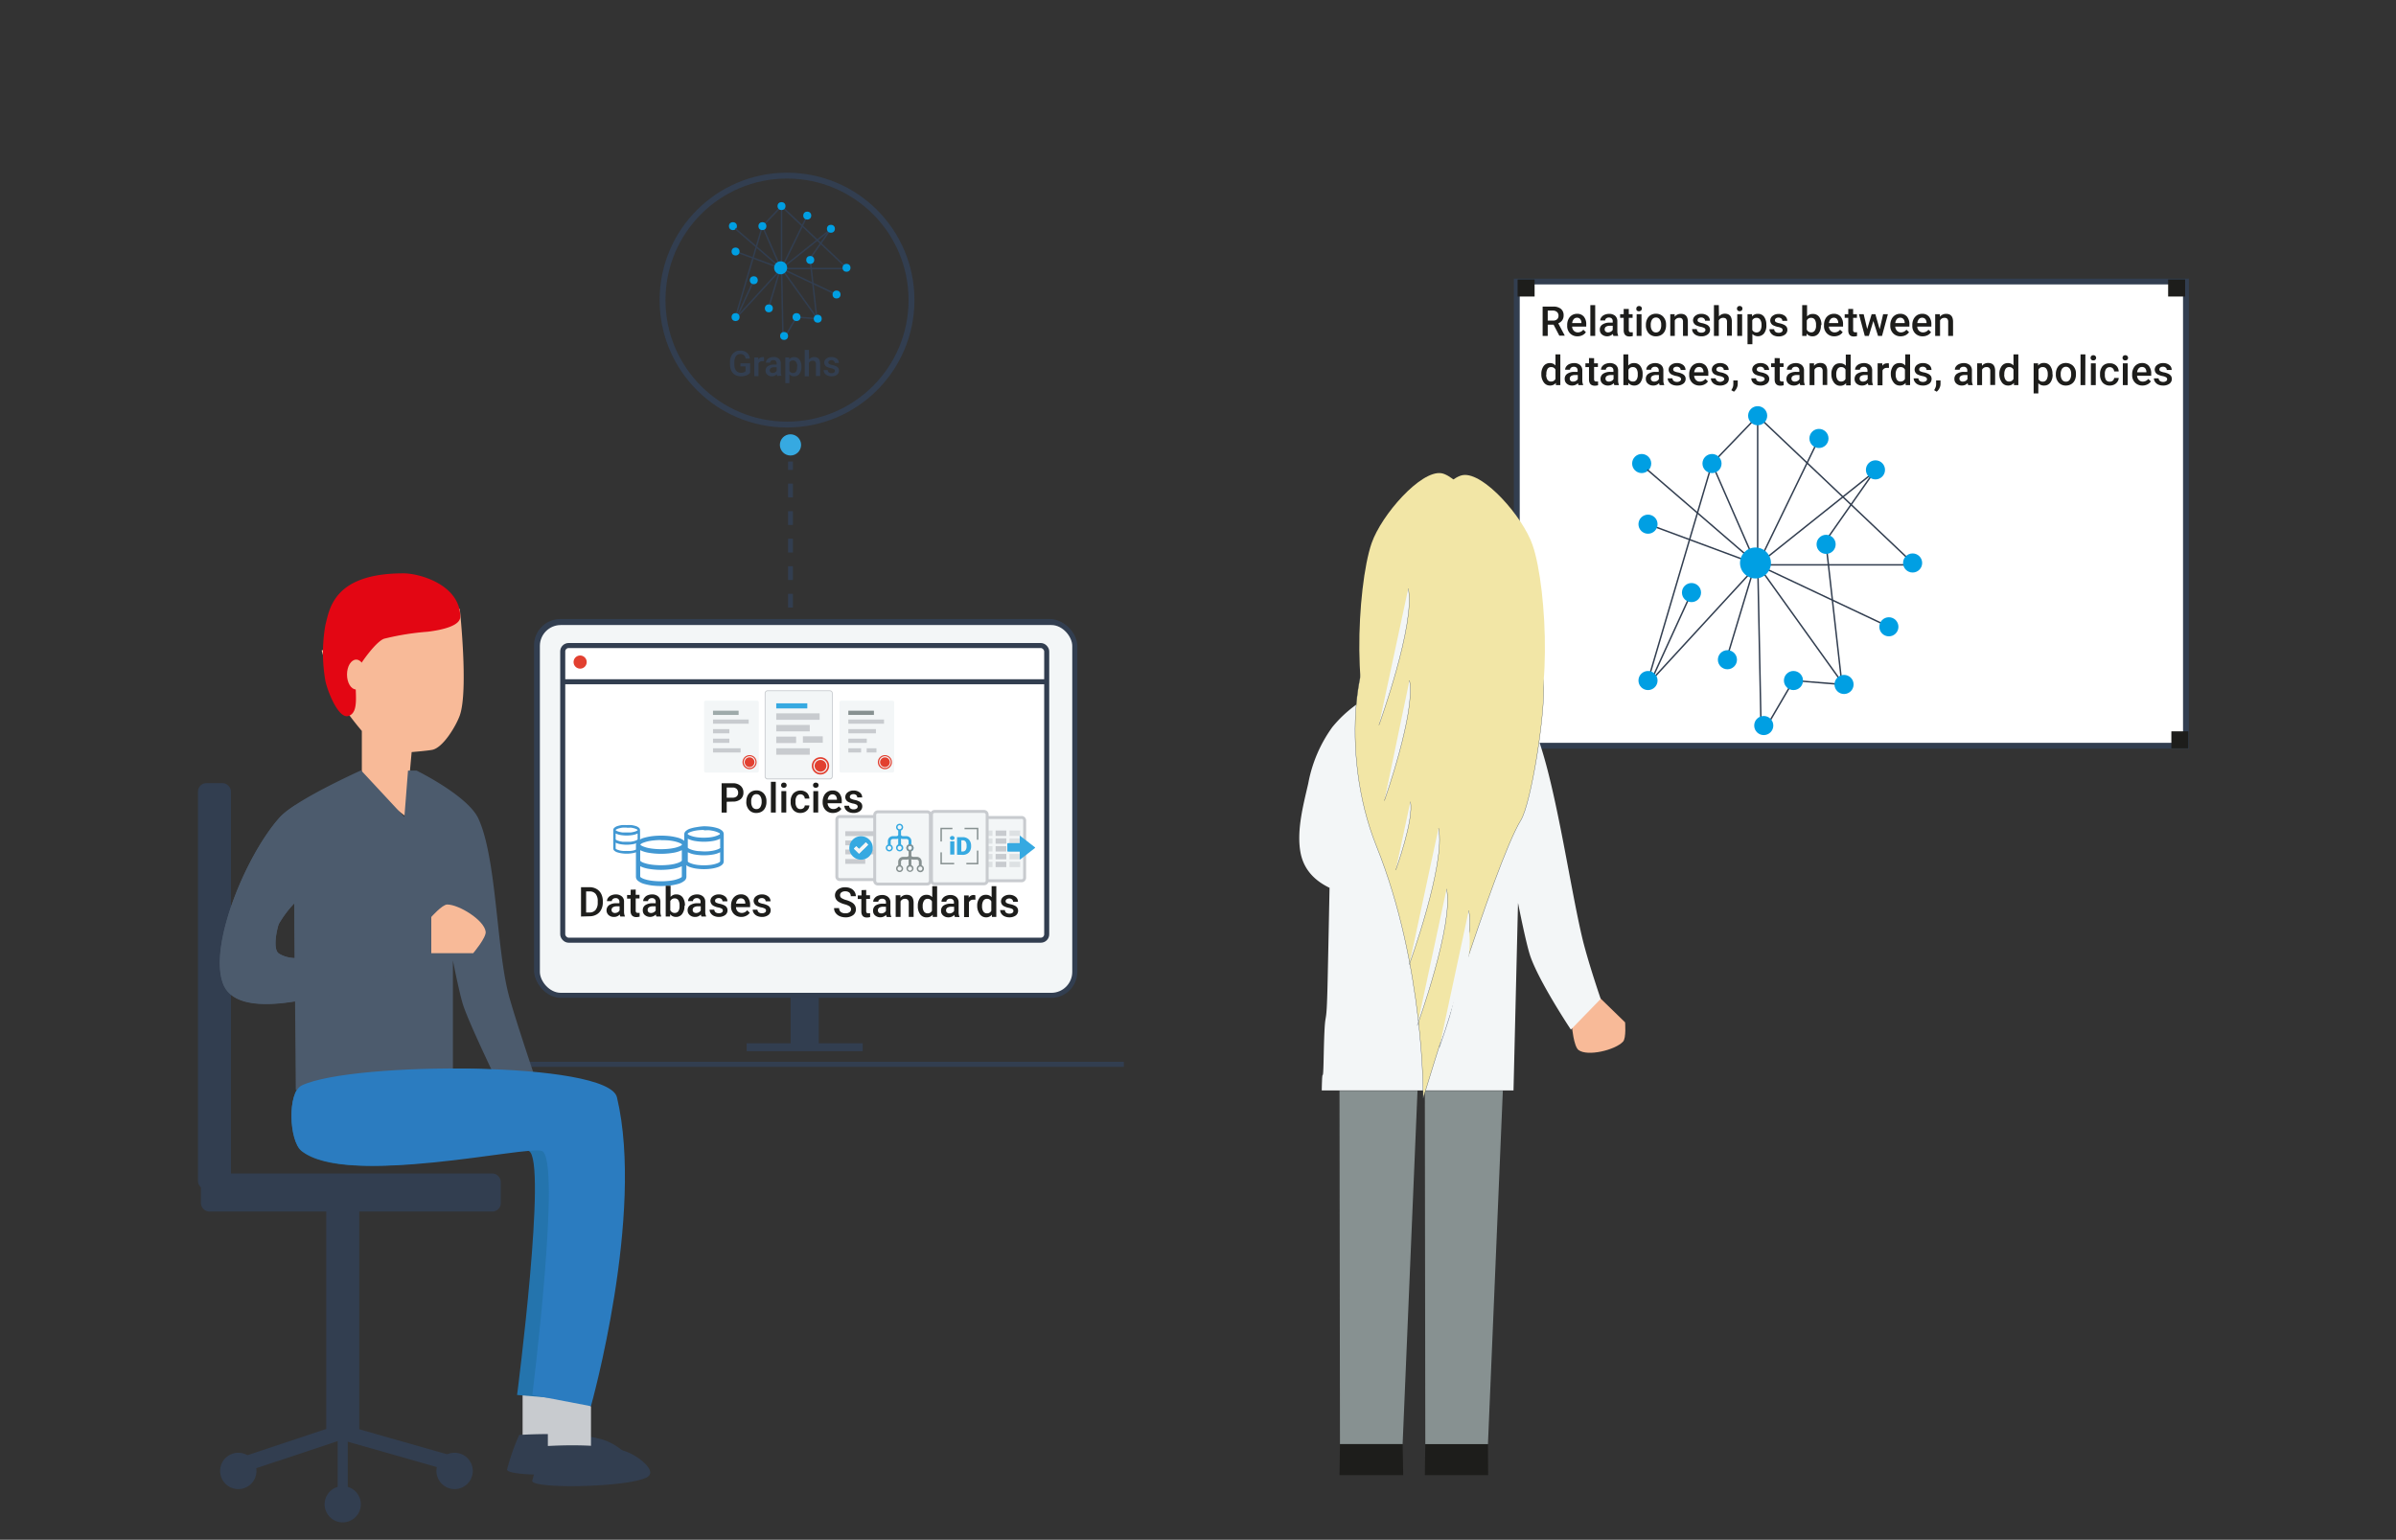 <svg id="Layer_1" data-name="Layer 1" xmlns="http://www.w3.org/2000/svg" viewBox="0 0 408.83 262.75"><rect x="0" y="0" width="408.83" height="262.75" fill="#333333" stroke="none"/><defs><style>.cls-1,.cls-28,.cls-33,.cls-36{fill:#fff;}.cls-1,.cls-14,.cls-15,.cls-16,.cls-17,.cls-19,.cls-24,.cls-26,.cls-27,.cls-28,.cls-3,.cls-30,.cls-4,.cls-5{stroke:#323e50;}.cls-1,.cls-14,.cls-15,.cls-16,.cls-17,.cls-19,.cls-23,.cls-24,.cls-26,.cls-27,.cls-28,.cls-3,.cls-30,.cls-33,.cls-35,.cls-4,.cls-5{stroke-miterlimit:10;}.cls-2{fill:#009fe3;}.cls-14,.cls-15,.cls-16,.cls-17,.cls-23,.cls-3,.cls-30,.cls-35,.cls-4{fill:none;}.cls-3,.cls-35{stroke-width:0.25px;}.cls-4{stroke-width:0.87px;}.cls-5,.cls-7{fill:#323e50;}.cls-27,.cls-28,.cls-30,.cls-5{stroke-width:0.86px;}.cls-6{fill:#c8cbcf;}.cls-8{fill:#2474ad;}.cls-9{fill:#344155;}.cls-10{fill:#f8ba98;}.cls-11{fill:#4c5b6d;}.cls-12{fill:#e30613;}.cls-13{fill:#2b7cc0;}.cls-14{stroke-width:2.58px;}.cls-15{stroke-width:1.72px;}.cls-17{stroke-width:0.82px;stroke-dasharray:2.35;}.cls-18{fill:#36a9e1;}.cls-19,.cls-22,.cls-26,.cls-27{fill:#f3f6f7;}.cls-20{fill:#1d1d1b;}.cls-21{fill:#879191;}.cls-23,.cls-33{stroke:#c8cbcf;}.cls-24,.cls-25{fill:#f2e6a6;}.cls-24,.cls-26{stroke-width:0.05px;}.cls-29{fill:#e24030;}.cls-31{fill:#333f51;}.cls-32{fill:#4298d3;}.cls-34{opacity:0.5;}.cls-35{stroke:#879191;}.cls-37{fill:#9eaaaa;}</style></defs><rect class="cls-1" x="258.8" y="48.05" width="114.18" height="79.22" transform="translate(631.79 175.31) rotate(-180)"/><circle class="cls-2" cx="280.12" cy="79.1" r="1.63"/><line class="cls-3" x1="299.91" y1="96.39" x2="281.09" y2="80.16"/><line class="cls-3" x1="299.91" y1="95.21" x2="299.91" y2="71"/><line class="cls-3" x1="299.91" y1="96.39" x2="319.33" y2="80.9"/><line class="cls-3" x1="301.12" y1="96.39" x2="325.35" y2="96.39"/><line class="cls-3" x1="299.91" y1="96.39" x2="314.24" y2="116.38"/><line class="cls-3" x1="299.91" y1="95.39" x2="300.47" y2="123.26"/><line class="cls-3" x1="299.91" y1="96.39" x2="281.75" y2="116.13"/><line class="cls-3" x1="299.91" y1="96.39" x2="281.2" y2="89.45"/><line class="cls-3" x1="306.02" y1="116.13" x2="301.53" y2="123.81"/><line class="cls-3" x1="314.31" y1="116.8" x2="306.02" y2="116.13"/><circle class="cls-2" cx="306.02" cy="116.13" r="1.63"/><circle class="cls-2" cx="300.95" cy="123.81" r="1.63"/><line class="cls-3" x1="288.62" y1="101.12" x2="281.75" y2="116.13"/><circle class="cls-2" cx="288.62" cy="101.12" r="1.63"/><circle class="cls-2" cx="281.2" cy="89.45" r="1.63"/><line class="cls-3" x1="299.91" y1="96.39" x2="310.37" y2="74.82"/><line class="cls-3" x1="281.2" y1="116.13" x2="292.12" y2="79.1"/><circle class="cls-2" cx="281.2" cy="116.13" r="1.63"/><line class="cls-3" x1="299.91" y1="96.39" x2="322.3" y2="106.96"/><circle class="cls-2" cx="322.3" cy="106.96" r="1.63"/><circle class="cls-2" cx="310.37" cy="74.82" r="1.63"/><line class="cls-3" x1="299.54" y1="96.07" x2="294.33" y2="113.36"/><circle class="cls-2" cx="294.75" cy="112.58" r="1.63"/><line class="cls-3" x1="320.01" y1="80.18" x2="311.1" y2="92.89"/><line class="cls-3" x1="314.24" y1="116.38" x2="311.59" y2="92.89"/><circle class="cls-2" cx="311.59" cy="92.89" r="1.63"/><line class="cls-3" x1="326.35" y1="96.07" x2="299.91" y2="71"/><circle class="cls-2" cx="326.35" cy="96.07" r="1.63"/><circle class="cls-2" cx="320.01" cy="80.18" r="1.63"/><circle class="cls-2" cx="314.65" cy="116.8" r="1.63"/><line class="cls-3" x1="299.91" y1="71" x2="292.12" y2="79.1"/><line class="cls-3" x1="299.54" y1="96.07" x2="292.12" y2="79.1"/><circle class="cls-2" cx="292.12" cy="79.1" r="1.63"/><circle class="cls-2" cx="299.54" cy="96.07" r="2.64"/><circle class="cls-2" cx="299.91" cy="70.94" r="1.63"/><line class="cls-4" x1="87.01" y1="181.62" x2="191.77" y2="181.62"/><rect class="cls-5" x="56.1" y="203.5" width="4.77" height="41.23" rx="1"/><rect class="cls-5" x="34.21" y="134.07" width="4.77" height="68.49" rx="1"/><path class="cls-6" d="M89.17,235.06v10.61s7.37,6.77,7.37,0v-6.78Z"/><path class="cls-7" d="M88.59,244.87a37.31,37.31,0,0,0-2.07,5.89c-.17,1.44,17.18,1.14,20.38-.62,1.78-1-1.24-3.29-3.11-4.12C99.5,244.11,88.59,244.87,88.59,244.87Z"/><path class="cls-8" d="M51.43,185.21c-2.4,1.2-2.11,9.51,0,11.2,7.73,6.18,36.47-1,38.8,0,3.21,1.38-2,41.64-2,41.64l10,.84s8.61-31.66,4.1-51.64C101,181.06,59.68,181.1,51.43,185.21Z"/><path class="cls-9" d="M73.67,155.88s-15.62,8.22-23.26,7.75l.07,7.39c10.33-1.68,23.23-7.51,23.23-7.51Z"/><path class="cls-10" d="M61.74,133.57v-8.84a55.13,55.13,0,0,1-4.1-5.5A69.44,69.44,0,0,1,54.89,111l22.78-8,.79,1s1.49,13.81,0,18.07c-.63,1.78-2.86,5.54-4.72,5.89-.89.17-3.5.38-3.5.38l-1,11Z"/><path class="cls-11" d="M69,139.41l-7.39-7.95s-11.13,5-13.82,7.95C42.05,145.72,35.45,161.5,38.1,168c3.94,9.64,35.46-4.62,35.46-4.62l0-7.62s-20.45,10.76-26,6.95c-1-.71-.4-3.82,0-5a18.15,18.15,0,0,1,2.65-3.54L50.47,186H77.28v-22.1s1.14,5.8,1.76,7.66c1.27,3.75,6.49,14.44,6.49,14.44H92s-4.44-13.1-5.31-16.65c-2-8.1-2-23.06-5.07-29.68-1.84-3.92-10.54-8.17-10.54-8.17H69.62Z"/><path class="cls-11" d="M50.44,137.39a15,15,0,0,0-2.59,2c-5.77,6.31-12.37,22.09-9.72,28.57,1.42,3.47,6.42,3.84,12.23,2.89Zm-2.88,25.3c-1-.71-.4-3.82,0-5a18.15,18.15,0,0,1,2.65-3.54l.08,9.34A5.37,5.37,0,0,1,47.56,162.69Z"/><path class="cls-12" d="M59.45,122.18c-1.72.53-3.57-4.25-3.93-6a27.61,27.61,0,0,1,0-9.51c.7-2.67,1.33-8.85,13.35-8.83,2.8,0,9.66,2,9.66,7.43,0,1.74-4,2.34-5.53,2.53A44.44,44.44,0,0,0,65.53,109c-1.34.49-3.62,3.68-4.36,4.91C59.85,116.13,61.9,121.42,59.45,122.18Z"/><path class="cls-10" d="M62.35,115.11c0,1.41-.7,2.55-1.57,2.55s-1.57-1.14-1.57-2.55.7-2.55,1.57-2.55S62.35,113.7,62.35,115.11Z"/><path class="cls-10" d="M73.59,156.48s1.85-2.1,2.71-2.13c2,0,6.32,2.65,6.57,4.64.13,1-2.13,3.67-2.13,3.67H73.59Z"/><path class="cls-6" d="M93.48,236.13v10.6s7.36,6.78,7.36,0V240Z"/><path class="cls-11" d="M73.55,155.88s-15.62,8.22-23.26,7.75l.07,7.39c10.33-1.68,23.23-7.51,23.23-7.51Z"/><path class="cls-13" d="M51.52,185.21c-2.53,1.2-2.23,9.51,0,11.2,8.16,6.18,38.5-1,40.95,0,3.39,1.38-1.64,41.64-1.64,41.64l10,1.91s9.19-32.73,4.44-52.71C103.8,181.06,60.23,181.1,51.52,185.21Z"/><path class="cls-7" d="M92.82,246.8a38,38,0,0,0-2,5.89c-.16,1.44,16.53,1.14,19.61-.62,1.7-1-1.2-3.29-3-4.12C103.32,246,92.82,246.8,92.82,246.8Z"/><rect class="cls-5" x="34.71" y="200.68" width="50.31" height="5.64" rx="1"/><line class="cls-14" x1="76.7" y1="249.63" x2="58.21" y2="244.36"/><line class="cls-14" x1="42.38" y1="249.63" x2="58.21" y2="244.36"/><path class="cls-7" d="M74.47,251a3.1,3.1,0,1,0,3.09-3.09A3.09,3.09,0,0,0,74.47,251Z"/><path class="cls-7" d="M37.56,251a3.1,3.1,0,1,0,3.1-3.09A3.1,3.1,0,0,0,37.56,251Z"/><line class="cls-15" x1="58.48" y1="242.94" x2="58.48" y2="255.28"/><circle class="cls-7" cx="58.48" cy="256.7" r="3.09"/><circle class="cls-16" cx="134.29" cy="51.21" r="21.24"/><polyline class="cls-17" points="113.05 110.04 134.88 110.05 134.88 78.76"/><circle class="cls-18" cx="134.88" cy="75.92" r="1.81"/><rect class="cls-19" x="91.62" y="106.13" width="91.49" height="63.47" rx="4" transform="translate(274.73 275.73) rotate(-180)"/><path class="cls-10" d="M277.29,174.46s.22,2.69-.35,3.29c-1.31,1.43-6.06,2.59-7.6,1.43-.81-.62-1.11-3.93-1.11-3.93l4.8-4.93Z"/><polygon class="cls-20" points="243.2 246.43 243.12 251.73 253.92 251.73 253.89 246.43 243.2 246.43"/><polygon class="cls-21" points="243.12 186.13 243.2 246.43 253.89 246.43 256.43 186.13 243.12 186.13"/><polygon class="cls-21" points="228.56 186.13 228.64 246.43 239.33 246.43 241.87 186.13 228.56 186.13"/><path class="cls-22" d="M227,145q-.06,3-.13,6-.15,7.86-.32,15.7c-.23,11.37-.47,2.74-.7,14.11-.11,5.09-.21.18-.32,5.27h32.72l.77-32s1.34,6.81,2.07,9c1.48,4.4,6.95,12.62,6.95,12.62l5.09-5.24s-2-5.81-3.05-10c-2.31-9.5-4.93-29-8.58-36.77-2.16-4.59-9.74-7.65-9.74-7.65H250l-.69,9.33-8.68-9.33c-.63-.67-6.55,2.56-7.31,3a21.13,21.13,0,0,0-6,5.06,23.8,23.8,0,0,0-4.1,9.63c-.83,3.6-1.95,7.8-1.36,11.49.62,3.87,3.45,5.91,7,7.08,8.23,2.75,17.18,2.18,25.8,1.18l-.06-9c-5.85,3.63-11.88,7.08-18.46,9.08"/><line class="cls-23" x1="249.41" y1="127.27" x2="249.41" y2="145.95"/><path class="cls-24" d="M237.05,106.89c-1.07-5.32,5.62-15.22,8.56-15.75,3.74-.67,10.82,9.37,12.59,15.75,1.56,5.61,4.66,3.12,5.16,9.68.37,4.9-2.07,20.5-3.87,23.42-4.55,7.42-16.66,47.43-16.66,47.43s.31-22.48-8-43.11c-6.41-16-3.41-36,2.2-37.42C240.32,106.06,238.25,112.81,237.05,106.89Z"/><polygon class="cls-20" points="228.64 246.43 228.56 251.73 239.43 251.73 239.33 246.43 228.64 246.43"/><path class="cls-25" d="M241.55,93c-1-4,5.3-11.53,8.08-11.93,3.52-.51,10.2,7.1,11.87,11.93,2.58,7.44,3.51,30-1.42,33.67-2.81,2.08-3.36-14.53-3.36-14.53s-1.82-10.35-3.44-12.71C251,96.13,242.68,97.51,241.55,93Z"/><path class="cls-26" d="M240.46,164.63s6.28-17.3,5-23.31"/><path class="cls-26" d="M241.83,175s6.28-17.3,5-23.3"/><path class="cls-26" d="M245.61,178.68s6.28-17.3,5-23.31"/><path class="cls-22" d="M245.61,182s6.28-17.3,5-23.31"/><path class="cls-25" d="M254,92.69c1-4-5.3-11.53-8.08-11.94-3.52-.51-10.2,7.11-11.88,11.94-2.57,7.43-3.5,30,1.43,33.67,2.81,2.08,3.36-14.54,3.36-14.54s1.82-10.34,3.44-12.7C244.55,95.81,252.89,97.18,254,92.69Z"/><path class="cls-26" d="M235.29,123.74s6.28-17.31,5-23.31"/><path class="cls-26" d="M236.22,136.63s5.39-15.24,4.28-20.53"/><path class="cls-26" d="M238.16,148.47s3.14-8.65,2.49-11.66"/><path class="cls-20" d="M265.09,55.41h-1v1.91h-.87v-5H265a2,2,0,0,1,1.33.38,1.38,1.38,0,0,1,.47,1.12,1.43,1.43,0,0,1-.24.84,1.68,1.68,0,0,1-.67.52L267,57.28v0h-.93Zm-1-.7H265a1,1,0,0,0,.68-.22.79.79,0,0,0,.25-.6.81.81,0,0,0-.23-.62A1,1,0,0,0,265,53h-.91Z"/><path class="cls-20" d="M269.18,57.39a1.73,1.73,0,0,1-1.28-.5,1.78,1.78,0,0,1-.49-1.32v-.1a2.25,2.25,0,0,1,.21-1,1.66,1.66,0,0,1,.6-.68,1.62,1.62,0,0,1,.86-.24,1.45,1.45,0,0,1,1.17.48,2,2,0,0,1,.41,1.36v.34h-2.41a1.08,1.08,0,0,0,.3.72.93.93,0,0,0,.68.27,1.15,1.15,0,0,0,.93-.46l.44.42a1.42,1.42,0,0,1-.59.52A1.87,1.87,0,0,1,269.18,57.39Zm-.1-3.17a.69.69,0,0,0-.55.24,1.25,1.25,0,0,0-.27.67h1.58v-.06a1,1,0,0,0-.22-.63A.67.67,0,0,0,269.08,54.22Z"/><path class="cls-20" d="M272.19,57.32h-.83V52.07h.83Z"/><path class="cls-20" d="M275.3,57.32a1.23,1.23,0,0,1-.09-.34,1.4,1.4,0,0,1-1.88.09,1,1,0,0,1-.35-.78,1,1,0,0,1,.44-.91,2.12,2.12,0,0,1,1.25-.32h.51v-.24a.65.65,0,0,0-.16-.46.66.66,0,0,0-.49-.17.68.68,0,0,0-.46.14.43.43,0,0,0-.18.36h-.84a.91.91,0,0,1,.21-.57,1.26,1.26,0,0,1,.54-.41,2,2,0,0,1,.78-.15,1.56,1.56,0,0,1,1,.32,1.21,1.21,0,0,1,.39.92v1.67a1.9,1.9,0,0,0,.14.79v.06Zm-.91-.6a.93.93,0,0,0,.46-.12.73.73,0,0,0,.33-.32v-.69h-.45a1.19,1.19,0,0,0-.69.16.51.51,0,0,0-.23.45.46.46,0,0,0,.16.38A.56.56,0,0,0,274.39,56.72Z"/><path class="cls-20" d="M277.92,52.72v.9h.65v.62h-.65V56.3a.44.44,0,0,0,.09.31.37.37,0,0,0,.29.09l.3,0v.64a2.22,2.22,0,0,1-.55.08c-.64,0-1-.35-1-1.06V54.24h-.61v-.62h.61v-.9Z"/><path class="cls-20" d="M279.21,52.66a.43.43,0,0,1,.12-.31.54.54,0,0,1,.7,0,.43.43,0,0,1,.12.31A.45.45,0,0,1,280,53a.57.57,0,0,1-.7,0A.45.45,0,0,1,279.21,52.66Zm.88,4.66h-.83v-3.7h.83Z"/><path class="cls-20" d="M280.84,55.44a2.11,2.11,0,0,1,.22-1,1.56,1.56,0,0,1,.6-.67,1.68,1.68,0,0,1,.9-.23,1.62,1.62,0,0,1,1.21.48,1.91,1.91,0,0,1,.51,1.28v.19a2.21,2.21,0,0,1-.21,1,1.54,1.54,0,0,1-.6.66,1.72,1.72,0,0,1-.91.24,1.6,1.6,0,0,1-1.25-.52,2,2,0,0,1-.47-1.39Zm.83.07a1.45,1.45,0,0,0,.24.89.74.74,0,0,0,.65.33.77.77,0,0,0,.66-.33,1.62,1.62,0,0,0,.23-1,1.47,1.47,0,0,0-.24-.89.77.77,0,0,0-.65-.33.78.78,0,0,0-.65.32A1.63,1.63,0,0,0,281.67,55.51Z"/><path class="cls-20" d="M285.75,53.62l0,.43a1.31,1.31,0,0,1,1.07-.49c.77,0,1.17.44,1.18,1.32v2.44h-.83V54.93a.8.8,0,0,0-.15-.53.65.65,0,0,0-.5-.16.81.81,0,0,0-.75.45v2.63H285v-3.7Z"/><path class="cls-20" d="M291,56.32a.38.38,0,0,0-.18-.34,2,2,0,0,0-.61-.21,3.32,3.32,0,0,1-.71-.22,1,1,0,0,1-.62-.87,1,1,0,0,1,.4-.8,1.57,1.57,0,0,1,1-.32,1.64,1.64,0,0,1,1.07.32,1.06,1.06,0,0,1,.41.85h-.83a.48.48,0,0,0-.18-.39.67.67,0,0,0-.47-.16.79.79,0,0,0-.45.12.42.42,0,0,0-.17.34.33.33,0,0,0,.16.3,2.19,2.19,0,0,0,.65.21,3.42,3.42,0,0,1,.77.26,1.12,1.12,0,0,1,.41.36.89.89,0,0,1,.14.5,1,1,0,0,1-.42.81,1.71,1.71,0,0,1-1.08.31,1.92,1.92,0,0,1-.81-.16,1.34,1.34,0,0,1-.56-.46,1,1,0,0,1-.19-.61h.8a.61.61,0,0,0,.22.45.86.86,0,0,0,.55.16.8.8,0,0,0,.5-.13A.39.39,0,0,0,291,56.32Z"/><path class="cls-20" d="M293.31,54a1.28,1.28,0,0,1,1-.47q1.17,0,1.2,1.35v2.41h-.83V54.94a.75.75,0,0,0-.17-.55.7.7,0,0,0-.49-.15.78.78,0,0,0-.74.44v2.64h-.83V52.07h.83Z"/><path class="cls-20" d="M296.38,52.66a.43.43,0,0,1,.12-.31.42.42,0,0,1,.34-.13.45.45,0,0,1,.35.13.43.43,0,0,1,.12.31.45.45,0,0,1-.12.32.48.48,0,0,1-.35.12.42.42,0,0,1-.46-.44Zm.88,4.66h-.83v-3.7h.83Z"/><path class="cls-20" d="M301.4,55.51a2.21,2.21,0,0,1-.39,1.37,1.35,1.35,0,0,1-2,.11v1.75h-.83V53.62h.77l0,.38a1.21,1.21,0,0,1,1-.44,1.25,1.25,0,0,1,1.06.5,2.31,2.31,0,0,1,.38,1.4Zm-.83-.07a1.53,1.53,0,0,0-.22-.88.69.69,0,0,0-.63-.32.76.76,0,0,0-.73.42V56.3a.79.79,0,0,0,.74.43.73.73,0,0,0,.62-.32A1.72,1.72,0,0,0,300.57,55.44Z"/><path class="cls-20" d="M304.17,56.32A.38.38,0,0,0,304,56a1.84,1.84,0,0,0-.6-.21,3.15,3.15,0,0,1-.71-.22.94.94,0,0,1-.63-.87,1,1,0,0,1,.41-.8,1.56,1.56,0,0,1,1-.32,1.67,1.67,0,0,1,1.08.32,1.06,1.06,0,0,1,.41.85h-.84a.51.51,0,0,0-.17-.39.68.68,0,0,0-.48-.16.74.74,0,0,0-.44.12.4.4,0,0,0-.17.34.33.33,0,0,0,.16.3,2.09,2.09,0,0,0,.65.21,3.31,3.31,0,0,1,.76.26,1.08,1.08,0,0,1,.42.36.89.89,0,0,1,.13.5,1,1,0,0,1-.41.81,1.76,1.76,0,0,1-1.09.31,1.92,1.92,0,0,1-.81-.16,1.31,1.31,0,0,1-.55-.46,1.06,1.06,0,0,1-.2-.61h.81a.58.58,0,0,0,.22.45.85.85,0,0,0,.54.16.79.79,0,0,0,.5-.13A.36.36,0,0,0,304.17,56.32Z"/><path class="cls-20" d="M310.7,55.51a2.2,2.2,0,0,1-.38,1.37,1.26,1.26,0,0,1-1.06.51,1.21,1.21,0,0,1-1-.47l0,.4h-.75V52.07h.83V54a1.2,1.2,0,0,1,1-.42,1.26,1.26,0,0,1,1.07.5,2.29,2.29,0,0,1,.38,1.4Zm-.83-.07a1.57,1.57,0,0,0-.21-.9.71.71,0,0,0-.61-.3.76.76,0,0,0-.76.47v1.52a.78.78,0,0,0,.76.48.68.68,0,0,0,.6-.29,1.41,1.41,0,0,0,.22-.88Z"/><path class="cls-20" d="M313,57.39a1.71,1.71,0,0,1-1.28-.5,1.78,1.78,0,0,1-.49-1.32v-.1a2.25,2.25,0,0,1,.21-1,1.59,1.59,0,0,1,.6-.68,1.62,1.62,0,0,1,.86-.24,1.46,1.46,0,0,1,1.17.48,2,2,0,0,1,.41,1.36v.34h-2.42a1.14,1.14,0,0,0,.31.72.9.9,0,0,0,.67.27,1.12,1.12,0,0,0,.93-.46l.45.42a1.49,1.49,0,0,1-.59.52A1.9,1.9,0,0,1,313,57.39Zm-.1-3.17a.69.69,0,0,0-.55.24,1.25,1.25,0,0,0-.27.67h1.58v-.06a1,1,0,0,0-.22-.63A.67.67,0,0,0,312.93,54.22Z"/><path class="cls-20" d="M316.2,52.72v.9h.65v.62h-.65V56.3a.44.44,0,0,0,.08.31.41.41,0,0,0,.3.09,1.43,1.43,0,0,0,.29,0v.64a2.15,2.15,0,0,1-.55.08c-.63,0-.95-.35-.95-1.06V54.24h-.61v-.62h.61v-.9Z"/><path class="cls-20" d="M320.73,56.18l.59-2.56h.81l-1,3.7h-.68l-.8-2.54-.77,2.54h-.69l-1-3.7H318l.6,2.53.76-2.53H320Z"/><path class="cls-20" d="M324.31,57.39a1.7,1.7,0,0,1-1.27-.5,1.79,1.79,0,0,1-.5-1.32v-.1a2.25,2.25,0,0,1,.22-1,1.58,1.58,0,0,1,1.46-.92,1.47,1.47,0,0,1,1.17.48,2,2,0,0,1,.41,1.36v.34h-2.42a1.14,1.14,0,0,0,.31.72.9.9,0,0,0,.67.27,1.15,1.15,0,0,0,.93-.46l.45.42a1.56,1.56,0,0,1-.59.52A1.92,1.92,0,0,1,324.31,57.39Zm-.09-3.17a.71.71,0,0,0-.56.24,1.25,1.25,0,0,0-.27.67H325v-.06a1,1,0,0,0-.22-.63A.67.67,0,0,0,324.22,54.22Z"/><path class="cls-20" d="M328.07,57.39a1.73,1.73,0,0,1-1.28-.5,1.78,1.78,0,0,1-.49-1.32v-.1a2.25,2.25,0,0,1,.21-1,1.73,1.73,0,0,1,.6-.68,1.62,1.62,0,0,1,.86-.24,1.45,1.45,0,0,1,1.17.48,2,2,0,0,1,.41,1.36v.34h-2.41a1.08,1.08,0,0,0,.3.72.93.93,0,0,0,.68.27,1.15,1.15,0,0,0,.93-.46l.45.42a1.52,1.52,0,0,1-.6.52A1.84,1.84,0,0,1,328.07,57.39Zm-.1-3.17a.69.69,0,0,0-.55.24,1.25,1.25,0,0,0-.27.67h1.58v-.06a1,1,0,0,0-.22-.63A.67.67,0,0,0,328,54.22Z"/><path class="cls-20" d="M331,53.62l0,.43a1.35,1.35,0,0,1,1.08-.49q1.15,0,1.17,1.32v2.44h-.83V54.93a.8.8,0,0,0-.15-.53.65.65,0,0,0-.5-.16.79.79,0,0,0-.74.45v2.63h-.83v-3.7Z"/><path class="cls-20" d="M263,63.85a2.26,2.26,0,0,1,.39-1.38,1.29,1.29,0,0,1,1.07-.51,1.19,1.19,0,0,1,.95.41v-1.9h.83v5.25h-.76l0-.38a1.23,1.23,0,0,1-1,.45,1.26,1.26,0,0,1-1.05-.52A2.28,2.28,0,0,1,263,63.85Zm.83.07a1.59,1.59,0,0,0,.21.88.71.71,0,0,0,.62.31.79.79,0,0,0,.75-.45V63.08a.77.77,0,0,0-.74-.44.68.68,0,0,0-.62.32A1.66,1.66,0,0,0,263.86,63.92Z"/><path class="cls-20" d="M269.34,65.72a1.23,1.23,0,0,1-.09-.34,1.32,1.32,0,0,1-1,.41,1.29,1.29,0,0,1-.91-.32,1,1,0,0,1-.35-.78,1,1,0,0,1,.44-.91,2.12,2.12,0,0,1,1.25-.32h.51v-.24a.65.65,0,0,0-.16-.46.66.66,0,0,0-.49-.17.68.68,0,0,0-.46.14.41.41,0,0,0-.19.36h-.83a.91.91,0,0,1,.21-.57,1.26,1.26,0,0,1,.54-.41,2,2,0,0,1,.78-.15,1.51,1.51,0,0,1,1,.32,1.18,1.18,0,0,1,.4.92v1.67a1.9,1.9,0,0,0,.14.79v.06Zm-.91-.6a.93.93,0,0,0,.46-.12.73.73,0,0,0,.33-.32V64h-.45a1.19,1.19,0,0,0-.69.16A.56.56,0,0,0,268,65,.6.6,0,0,0,268.43,65.12Z"/><path class="cls-20" d="M272,61.12V62h.65v.62H272V64.7a.44.44,0,0,0,.09.31.37.37,0,0,0,.29.09,1.53,1.53,0,0,0,.3,0v.64a2.22,2.22,0,0,1-.55.08c-.64,0-1-.35-1-1.06V62.64h-.61V62h.61v-.9Z"/><path class="cls-20" d="M275.46,65.72a1.17,1.17,0,0,1-.1-.34,1.31,1.31,0,0,1-1,.41,1.33,1.33,0,0,1-.91-.32,1,1,0,0,1-.35-.78,1.05,1.05,0,0,1,.44-.91,2.13,2.13,0,0,1,1.26-.32h.5v-.24a.65.65,0,0,0-.16-.46.64.64,0,0,0-.48-.17.71.71,0,0,0-.47.14.43.43,0,0,0-.18.36h-.83a1,1,0,0,1,.2-.57,1.35,1.35,0,0,1,.55-.41,1.92,1.92,0,0,1,.77-.15,1.54,1.54,0,0,1,1,.32,1.18,1.18,0,0,1,.4.92v1.67a1.91,1.91,0,0,0,.13.79v.06Zm-.91-.6A1,1,0,0,0,275,65a.76.76,0,0,0,.32-.32V64h-.44a1.23,1.23,0,0,0-.7.16.51.51,0,0,0-.23.45.46.46,0,0,0,.16.38A.6.6,0,0,0,274.55,65.12Z"/><path class="cls-20" d="M280.28,63.91a2.27,2.27,0,0,1-.38,1.37,1.26,1.26,0,0,1-1.06.51,1.21,1.21,0,0,1-1-.47l0,.4H277V60.47h.83v1.91a1.22,1.22,0,0,1,1-.42,1.24,1.24,0,0,1,1.06.5,2.22,2.22,0,0,1,.39,1.4Zm-.83-.07a1.57,1.57,0,0,0-.21-.9.71.71,0,0,0-.62-.3.77.77,0,0,0-.76.47v1.52a.79.79,0,0,0,.77.48.68.68,0,0,0,.6-.29,1.48,1.48,0,0,0,.22-.88Z"/><path class="cls-20" d="M283.19,65.72a1.17,1.17,0,0,1-.1-.34,1.31,1.31,0,0,1-1,.41,1.33,1.33,0,0,1-.91-.32,1,1,0,0,1-.35-.78,1,1,0,0,1,.44-.91,2.12,2.12,0,0,1,1.25-.32h.51v-.24a.58.58,0,0,0-.65-.63.68.68,0,0,0-.46.14.43.43,0,0,0-.18.36h-.83a.9.9,0,0,1,.2-.57,1.29,1.29,0,0,1,.55-.41,1.92,1.92,0,0,1,.77-.15,1.56,1.56,0,0,1,1,.32,1.18,1.18,0,0,1,.39.92v1.67a1.9,1.9,0,0,0,.14.79v.06Zm-.92-.6a1,1,0,0,0,.47-.12.76.76,0,0,0,.32-.32V64h-.44a1.23,1.23,0,0,0-.7.16.51.51,0,0,0-.23.45.46.46,0,0,0,.16.38A.58.58,0,0,0,282.27,65.12Z"/><path class="cls-20" d="M286.84,64.72a.37.37,0,0,0-.19-.34,1.84,1.84,0,0,0-.6-.21,3.15,3.15,0,0,1-.71-.22.93.93,0,0,1-.62-.87,1,1,0,0,1,.4-.8,1.57,1.57,0,0,1,1-.32,1.64,1.64,0,0,1,1.07.32,1.06,1.06,0,0,1,.41.85h-.83a.48.48,0,0,0-.18-.39.67.67,0,0,0-.47-.16.75.75,0,0,0-.45.12.4.4,0,0,0-.17.34.33.33,0,0,0,.16.3,2.19,2.19,0,0,0,.65.21,2.89,2.89,0,0,1,.76.26,1.08,1.08,0,0,1,.42.36.89.89,0,0,1,.13.5,1,1,0,0,1-.41.81,1.75,1.75,0,0,1-1.08.31,1.86,1.86,0,0,1-.81-.16,1.28,1.28,0,0,1-.56-.46,1.06,1.06,0,0,1-.2-.61h.81a.61.61,0,0,0,.22.45.86.86,0,0,0,.55.16.8.8,0,0,0,.5-.13A.39.39,0,0,0,286.84,64.72Z"/><path class="cls-20" d="M290,65.79a1.74,1.74,0,0,1-1.28-.5,1.82,1.82,0,0,1-.49-1.32v-.1a2.12,2.12,0,0,1,.22-1,1.59,1.59,0,0,1,.6-.68,1.57,1.57,0,0,1,.86-.24,1.47,1.47,0,0,1,1.17.48,2,2,0,0,1,.41,1.36v.34h-2.42a1.14,1.14,0,0,0,.31.72.89.89,0,0,0,.67.27,1.15,1.15,0,0,0,.93-.46l.45.42a1.56,1.56,0,0,1-.59.52A1.92,1.92,0,0,1,290,65.79Zm-.1-3.17a.71.71,0,0,0-.55.24,1.25,1.25,0,0,0-.27.67h1.59v-.06a1.13,1.13,0,0,0-.22-.64A.72.72,0,0,0,289.9,62.62Z"/><path class="cls-20" d="M294.21,64.72a.39.39,0,0,0-.19-.34,1.84,1.84,0,0,0-.6-.21,3.15,3.15,0,0,1-.71-.22.93.93,0,0,1-.62-.87,1,1,0,0,1,.4-.8,1.57,1.57,0,0,1,1-.32,1.66,1.66,0,0,1,1.07.32,1.05,1.05,0,0,1,.4.85h-.83a.48.48,0,0,0-.17-.39.67.67,0,0,0-.47-.16.75.75,0,0,0-.45.12.4.4,0,0,0-.17.34.33.33,0,0,0,.16.3,2.09,2.09,0,0,0,.65.21,2.89,2.89,0,0,1,.76.26,1.08,1.08,0,0,1,.42.36.89.89,0,0,1,.13.5,1,1,0,0,1-.41.81,1.75,1.75,0,0,1-1.08.31,1.86,1.86,0,0,1-.81-.16,1.28,1.28,0,0,1-.56-.46,1.06,1.06,0,0,1-.2-.61h.81A.61.61,0,0,0,293,65a.86.86,0,0,0,.55.16A.82.82,0,0,0,294,65,.39.39,0,0,0,294.21,64.72Z"/><path class="cls-20" d="M295.86,66.84l-.45-.26a2.19,2.19,0,0,0,.28-.55,1.84,1.84,0,0,0,.07-.47v-.64h.75v.6a1.6,1.6,0,0,1-.18.72A1.68,1.68,0,0,1,295.86,66.84Z"/><path class="cls-20" d="M301.1,64.72a.38.38,0,0,0-.18-.34,2,2,0,0,0-.61-.21,3.32,3.32,0,0,1-.71-.22,1,1,0,0,1-.62-.87,1,1,0,0,1,.4-.8,1.57,1.57,0,0,1,1-.32,1.64,1.64,0,0,1,1.07.32,1.06,1.06,0,0,1,.41.85h-.83a.48.48,0,0,0-.18-.39.67.67,0,0,0-.47-.16.79.79,0,0,0-.45.12.42.42,0,0,0-.17.34.33.33,0,0,0,.16.3,2.19,2.19,0,0,0,.65.21,3,3,0,0,1,.77.26,1.12,1.12,0,0,1,.41.36.89.89,0,0,1,.14.5,1,1,0,0,1-.42.81,1.71,1.71,0,0,1-1.08.31,1.92,1.92,0,0,1-.81-.16,1.34,1.34,0,0,1-.56-.46,1,1,0,0,1-.19-.61h.8a.59.59,0,0,0,.23.45,1,1,0,0,0,1,0A.39.39,0,0,0,301.1,64.72Z"/><path class="cls-20" d="M303.68,61.12V62h.65v.62h-.65V64.7a.5.5,0,0,0,.08.31.41.41,0,0,0,.3.09,1.36,1.36,0,0,0,.29,0v.64a2.14,2.14,0,0,1-.54.08c-.64,0-1-.35-1-1.06V62.64h-.61V62h.61v-.9Z"/><path class="cls-20" d="M307.18,65.72a1.17,1.17,0,0,1-.1-.34,1.31,1.31,0,0,1-1,.41,1.33,1.33,0,0,1-.91-.32,1,1,0,0,1-.35-.78,1.05,1.05,0,0,1,.44-.91,2.13,2.13,0,0,1,1.26-.32h.5v-.24a.58.58,0,0,0-.65-.63.7.7,0,0,0-.46.14.43.43,0,0,0-.18.36h-.83a.9.9,0,0,1,.2-.57,1.29,1.29,0,0,1,.55-.41,1.92,1.92,0,0,1,.77-.15,1.54,1.54,0,0,1,1,.32,1.18,1.18,0,0,1,.4.92v1.67a1.91,1.91,0,0,0,.13.79v.06Zm-.92-.6a1,1,0,0,0,.47-.12.76.76,0,0,0,.32-.32V64h-.44a1.23,1.23,0,0,0-.7.16.51.51,0,0,0-.23.45.46.46,0,0,0,.16.38A.59.59,0,0,0,306.26,65.12Z"/><path class="cls-20" d="M309.53,62l0,.43a1.32,1.32,0,0,1,1.08-.49q1.15,0,1.17,1.32v2.44H311V63.33a.8.8,0,0,0-.15-.53.65.65,0,0,0-.5-.16.81.81,0,0,0-.75.45v2.63h-.83V62Z"/><path class="cls-20" d="M312.49,63.85a2.2,2.2,0,0,1,.4-1.38A1.27,1.27,0,0,1,314,62a1.19,1.19,0,0,1,.95.41v-1.9h.83v5.25H315l0-.38a1.23,1.23,0,0,1-1,.45,1.26,1.26,0,0,1-1.05-.52A2.35,2.35,0,0,1,312.49,63.85Zm.83.07a1.51,1.51,0,0,0,.22.88.7.7,0,0,0,.62.31.78.78,0,0,0,.74-.45V63.08a.76.76,0,0,0-.74-.44.69.69,0,0,0-.62.32A1.66,1.66,0,0,0,313.32,63.92Z"/><path class="cls-20" d="M318.81,65.72a1.17,1.17,0,0,1-.1-.34,1.31,1.31,0,0,1-1,.41,1.33,1.33,0,0,1-.91-.32,1,1,0,0,1-.35-.78,1.05,1.05,0,0,1,.44-.91,2.13,2.13,0,0,1,1.26-.32h.5v-.24a.65.65,0,0,0-.16-.46.64.64,0,0,0-.48-.17.71.71,0,0,0-.47.14.43.43,0,0,0-.18.36h-.83a1,1,0,0,1,.2-.57,1.29,1.29,0,0,1,.55-.41,1.92,1.92,0,0,1,.77-.15,1.54,1.54,0,0,1,1,.32,1.18,1.18,0,0,1,.4.92v1.67a1.91,1.91,0,0,0,.13.79v.06Zm-.92-.6a1,1,0,0,0,.47-.12.76.76,0,0,0,.32-.32V64h-.44a1.23,1.23,0,0,0-.7.16.51.51,0,0,0-.23.45.46.46,0,0,0,.16.38A.59.59,0,0,0,317.89,65.12Z"/><path class="cls-20" d="M322.32,62.78a1.87,1.87,0,0,0-.34,0,.77.77,0,0,0-.77.44v2.53h-.83V62h.8l0,.42A.94.94,0,0,1,322,62a.78.78,0,0,1,.29,0Z"/><path class="cls-20" d="M322.63,63.85a2.26,2.26,0,0,1,.39-1.38,1.29,1.29,0,0,1,1.07-.51,1.19,1.19,0,0,1,1,.41v-1.9h.83v5.25h-.76l0-.38a1.23,1.23,0,0,1-1,.45,1.26,1.26,0,0,1-1.05-.52A2.28,2.28,0,0,1,322.63,63.85Zm.83.07a1.59,1.59,0,0,0,.21.88.71.71,0,0,0,.62.31.79.79,0,0,0,.75-.45V63.08a.77.77,0,0,0-.74-.44.68.68,0,0,0-.62.32A1.66,1.66,0,0,0,323.46,63.92Z"/><path class="cls-20" d="M328.8,64.72a.38.38,0,0,0-.18-.34,1.84,1.84,0,0,0-.6-.21,3.15,3.15,0,0,1-.71-.22.93.93,0,0,1-.62-.87,1,1,0,0,1,.4-.8,1.57,1.57,0,0,1,1-.32,1.66,1.66,0,0,1,1.07.32,1.06,1.06,0,0,1,.41.85h-.84a.48.48,0,0,0-.17-.39.67.67,0,0,0-.47-.16.77.77,0,0,0-.45.12.4.4,0,0,0-.17.34.33.33,0,0,0,.16.3,2.09,2.09,0,0,0,.65.21,2.89,2.89,0,0,1,.76.26,1.08,1.08,0,0,1,.42.36.89.89,0,0,1,.13.5,1,1,0,0,1-.41.81,1.75,1.75,0,0,1-1.08.31,1.94,1.94,0,0,1-.82-.16,1.31,1.31,0,0,1-.55-.46,1.06,1.06,0,0,1-.2-.61h.81a.61.61,0,0,0,.22.45.86.86,0,0,0,.55.16.82.82,0,0,0,.5-.13A.38.38,0,0,0,328.8,64.72Z"/><path class="cls-20" d="M330.46,66.84l-.44-.26a2.5,2.5,0,0,0,.27-.55,1.49,1.49,0,0,0,.07-.47v-.64h.75v.6a1.6,1.6,0,0,1-.18.72A1.68,1.68,0,0,1,330.46,66.84Z"/><path class="cls-20" d="M335.84,65.72a1.17,1.17,0,0,1-.1-.34,1.31,1.31,0,0,1-1,.41,1.33,1.33,0,0,1-.91-.32,1,1,0,0,1-.35-.78,1,1,0,0,1,.44-.91,2.12,2.12,0,0,1,1.25-.32h.51v-.24a.58.58,0,0,0-.65-.63.7.7,0,0,0-.46.14.43.43,0,0,0-.18.36h-.83a.9.9,0,0,1,.2-.57,1.29,1.29,0,0,1,.55-.41,1.92,1.92,0,0,1,.77-.15,1.54,1.54,0,0,1,1,.32,1.18,1.18,0,0,1,.39.92v1.67a1.9,1.9,0,0,0,.14.79v.06Zm-.92-.6a1,1,0,0,0,.47-.12.76.76,0,0,0,.32-.32V64h-.44a1.23,1.23,0,0,0-.7.16.51.51,0,0,0-.23.45.46.46,0,0,0,.16.38A.58.58,0,0,0,334.92,65.12Z"/><path class="cls-20" d="M338.18,62l0,.43a1.32,1.32,0,0,1,1.08-.49c.76,0,1.16.44,1.17,1.32v2.44h-.83V63.33a.8.8,0,0,0-.15-.53.65.65,0,0,0-.5-.16.81.81,0,0,0-.75.45v2.63h-.83V62Z"/><path class="cls-20" d="M341.15,63.85a2.2,2.2,0,0,1,.4-1.38,1.27,1.27,0,0,1,1.06-.51,1.19,1.19,0,0,1,.95.41v-1.9h.83v5.25h-.75l0-.38a1.23,1.23,0,0,1-1,.45,1.26,1.26,0,0,1-1.05-.52A2.35,2.35,0,0,1,341.15,63.85Zm.83.07a1.51,1.51,0,0,0,.22.88.7.7,0,0,0,.62.31.78.78,0,0,0,.74-.45V63.08a.76.76,0,0,0-.74-.44.69.69,0,0,0-.62.32A1.66,1.66,0,0,0,342,63.92Z"/><path class="cls-20" d="M350.24,63.91a2.21,2.21,0,0,1-.39,1.37,1.25,1.25,0,0,1-1.05.51,1.24,1.24,0,0,1-1-.4v1.75H347V62h.76l0,.38a1.19,1.19,0,0,1,1-.44,1.24,1.24,0,0,1,1.06.5,2.24,2.24,0,0,1,.39,1.4Zm-.83-.07a1.53,1.53,0,0,0-.22-.88.7.7,0,0,0-.63-.32.76.76,0,0,0-.73.42V64.7a.78.78,0,0,0,.74.43.73.73,0,0,0,.62-.32A1.72,1.72,0,0,0,349.41,63.84Z"/><path class="cls-20" d="M350.79,63.84a2.24,2.24,0,0,1,.21-1,1.59,1.59,0,0,1,.61-.67,1.81,1.81,0,0,1,2.11.25,1.86,1.86,0,0,1,.5,1.28v.19a2.24,2.24,0,0,1-.21,1,1.48,1.48,0,0,1-.6.66,1.68,1.68,0,0,1-.9.24,1.59,1.59,0,0,1-1.25-.52,2,2,0,0,1-.47-1.39Zm.83.07a1.52,1.52,0,0,0,.23.89.77.77,0,0,0,.66.33.74.74,0,0,0,.65-.33,1.62,1.62,0,0,0,.24-1,1.47,1.47,0,0,0-.24-.89.81.81,0,0,0-1.3,0A1.63,1.63,0,0,0,351.62,63.91Z"/><path class="cls-20" d="M355.81,65.72H355V60.47h.83Z"/><path class="cls-20" d="M356.72,61.06a.43.43,0,0,1,.12-.31.45.45,0,0,1,.35-.13.42.42,0,0,1,.34.13.4.4,0,0,1,.13.31.42.42,0,0,1-.13.32.45.45,0,0,1-.34.12.48.48,0,0,1-.35-.12A.45.45,0,0,1,356.72,61.06Zm.88,4.66h-.83V62h.83Z"/><path class="cls-20" d="M360,65.13a.77.77,0,0,0,.52-.18.65.65,0,0,0,.22-.45h.78a1.18,1.18,0,0,1-.22.64,1.4,1.4,0,0,1-.54.48,1.72,1.72,0,0,1-.75.17,1.58,1.58,0,0,1-1.23-.5,2,2,0,0,1-.45-1.39v-.09a2,2,0,0,1,.45-1.35A1.55,1.55,0,0,1,360,62a1.48,1.48,0,0,1,1.07.38,1.36,1.36,0,0,1,.44,1h-.78a.73.73,0,0,0-.22-.52.7.7,0,0,0-.52-.21.74.74,0,0,0-.62.29,1.46,1.46,0,0,0-.22.89v.13a1.57,1.57,0,0,0,.21.9A.74.74,0,0,0,360,65.13Z"/><path class="cls-20" d="M362.17,61.06a.43.43,0,0,1,.12-.31.45.45,0,0,1,.35-.13.42.42,0,0,1,.34.13.4.4,0,0,1,.13.31.42.42,0,0,1-.13.32.45.45,0,0,1-.34.12.48.48,0,0,1-.35-.12A.45.45,0,0,1,362.17,61.06Zm.88,4.66h-.83V62h.83Z"/><path class="cls-20" d="M365.58,65.79a1.73,1.73,0,0,1-1.28-.5,1.78,1.78,0,0,1-.49-1.32v-.1a2.12,2.12,0,0,1,.22-1,1.59,1.59,0,0,1,.6-.68,1.57,1.57,0,0,1,.86-.24,1.44,1.44,0,0,1,1.16.48,2,2,0,0,1,.41,1.36v.34h-2.41a1.09,1.09,0,0,0,.31.72.89.89,0,0,0,.67.27,1.15,1.15,0,0,0,.93-.46l.45.42a1.52,1.52,0,0,1-.6.52A1.84,1.84,0,0,1,365.58,65.79Zm-.1-3.17a.71.71,0,0,0-.55.24,1.25,1.25,0,0,0-.27.67h1.58v-.06a1,1,0,0,0-.22-.64A.7.7,0,0,0,365.48,62.62Z"/><path class="cls-20" d="M369.78,64.72a.38.38,0,0,0-.18-.34,1.82,1.82,0,0,0-.61-.21,3,3,0,0,1-.7-.22.94.94,0,0,1-.63-.87,1,1,0,0,1,.41-.8,1.56,1.56,0,0,1,1-.32,1.63,1.63,0,0,1,1.07.32,1,1,0,0,1,.41.85h-.83a.48.48,0,0,0-.18-.39.64.64,0,0,0-.47-.16.74.74,0,0,0-.44.12.41.41,0,0,0-.18.34.34.34,0,0,0,.17.3,2.09,2.09,0,0,0,.65.21,2.89,2.89,0,0,1,.76.26,1.08,1.08,0,0,1,.42.36,1,1,0,0,1,.13.5,1,1,0,0,1-.41.81,1.76,1.76,0,0,1-1.09.31,1.92,1.92,0,0,1-.81-.16,1.31,1.31,0,0,1-.55-.46,1.06,1.06,0,0,1-.2-.61h.81a.58.58,0,0,0,.22.45.85.85,0,0,0,.54.16.79.79,0,0,0,.5-.13A.36.36,0,0,0,369.78,64.72Z"/><rect class="cls-20" x="370.5" y="124.8" width="2.9" height="2.9"/><rect class="cls-20" x="369.95" y="47.7" width="2.9" height="2.9"/><rect class="cls-20" x="258.95" y="47.7" width="2.9" height="2.9"/><circle class="cls-2" cx="125.06" cy="38.59" r="0.68"/><line class="cls-3" x1="133.35" y1="45.83" x2="125.47" y2="39.03"/><line class="cls-3" x1="133.35" y1="45.34" x2="133.35" y2="35.19"/><line class="cls-3" x1="133.35" y1="45.83" x2="141.5" y2="39.34"/><line class="cls-3" x1="133.86" y1="45.83" x2="144.02" y2="45.83"/><line class="cls-3" x1="133.35" y1="45.83" x2="139.36" y2="54.21"/><line class="cls-3" x1="133.35" y1="45.41" x2="133.59" y2="57.09"/><line class="cls-3" x1="133.35" y1="45.83" x2="125.74" y2="54.11"/><line class="cls-3" x1="133.35" y1="45.83" x2="125.51" y2="42.92"/><line class="cls-3" x1="135.91" y1="54.11" x2="134.04" y2="57.33"/><line class="cls-3" x1="139.39" y1="54.39" x2="135.91" y2="54.11"/><circle class="cls-2" cx="135.91" cy="54.11" r="0.68"/><circle class="cls-2" cx="133.79" cy="57.33" r="0.68"/><line class="cls-3" x1="128.62" y1="47.82" x2="125.74" y2="54.11"/><circle class="cls-2" cx="128.62" cy="47.82" r="0.68"/><circle class="cls-2" cx="125.51" cy="42.92" r="0.68"/><line class="cls-3" x1="133.35" y1="45.83" x2="137.74" y2="36.79"/><line class="cls-3" x1="125.51" y1="54.11" x2="130.09" y2="38.59"/><circle class="cls-2" cx="125.51" cy="54.11" r="0.68"/><line class="cls-3" x1="133.35" y1="45.83" x2="142.74" y2="50.26"/><circle class="cls-2" cx="142.74" cy="50.26" r="0.68"/><circle class="cls-2" cx="137.74" cy="36.79" r="0.68"/><line class="cls-3" x1="133.2" y1="45.7" x2="131.02" y2="52.94"/><circle class="cls-2" cx="131.19" cy="52.62" r="0.68"/><line class="cls-3" x1="141.78" y1="39.04" x2="138.05" y2="44.36"/><line class="cls-3" x1="139.36" y1="54.21" x2="138.25" y2="44.36"/><circle class="cls-2" cx="138.25" cy="44.36" r="0.68"/><line class="cls-3" x1="144.44" y1="45.7" x2="133.35" y2="35.19"/><circle class="cls-2" cx="144.44" cy="45.7" r="0.68"/><circle class="cls-2" cx="141.78" cy="39.04" r="0.68"/><circle class="cls-2" cx="139.53" cy="54.39" r="0.68"/><line class="cls-3" x1="133.35" y1="35.19" x2="130.09" y2="38.59"/><line class="cls-3" x1="133.2" y1="45.7" x2="130.09" y2="38.59"/><circle class="cls-2" cx="130.09" cy="38.59" r="0.68"/><circle class="cls-2" cx="133.2" cy="45.7" r="1.11"/><circle class="cls-2" cx="133.35" cy="35.17" r="0.68"/><rect class="cls-7" x="134.91" y="165.8" width="4.8" height="12.6"/><rect class="cls-27" x="91.69" y="106.23" width="91.7" height="63.62" rx="4"/><rect class="cls-28" x="96.02" y="110.16" width="82.58" height="50.28" rx="1"/><path class="cls-29" d="M100.11,113A1.12,1.12,0,1,1,99,111.86,1.12,1.12,0,0,1,100.11,113Z"/><line class="cls-30" x1="96.24" y1="116.34" x2="178.38" y2="116.34"/><rect class="cls-7" x="127.4" y="178.03" width="19.81" height="1.35"/><path class="cls-31" d="M128,63.6a1.4,1.4,0,0,1-.64.46,2.67,2.67,0,0,1-.93.15,1.86,1.86,0,0,1-1-.24,1.59,1.59,0,0,1-.64-.69,2.54,2.54,0,0,1-.23-1.06v-.33a2.23,2.23,0,0,1,.46-1.51,1.59,1.59,0,0,1,1.29-.55,1.69,1.69,0,0,1,1.14.36,1.55,1.55,0,0,1,.5,1h-.73a.82.82,0,0,0-.89-.77.89.89,0,0,0-.76.36,1.88,1.88,0,0,0-.27,1.05v.33a1.75,1.75,0,0,0,.29,1.07,1,1,0,0,0,.82.38,1.07,1.07,0,0,0,.8-.25v-.84h-.87V62H128Z"/><path class="cls-31" d="M130.37,61.64a1.43,1.43,0,0,0-.29,0,.65.65,0,0,0-.66.38v2.17h-.71V61h.68v.35a.82.82,0,0,1,.72-.41.62.62,0,0,1,.25,0Z"/><path class="cls-31" d="M132.62,64.16a1,1,0,0,1-.08-.3,1.09,1.09,0,0,1-.83.35,1.12,1.12,0,0,1-.78-.27.86.86,0,0,1-.3-.67.88.88,0,0,1,.38-.78,1.8,1.8,0,0,1,1.07-.27h.44V62a.56.56,0,0,0-.14-.39.54.54,0,0,0-.42-.15.65.65,0,0,0-.4.12.39.39,0,0,0-.15.31h-.71a.77.77,0,0,1,.17-.49,1.06,1.06,0,0,1,.47-.35,1.59,1.59,0,0,1,.66-.13,1.32,1.32,0,0,1,.89.28,1,1,0,0,1,.34.78v1.43a1.64,1.64,0,0,0,.12.69v0Zm-.78-.52a.82.82,0,0,0,.4-.1.73.73,0,0,0,.28-.27v-.6h-.39a1,1,0,0,0-.59.14.45.45,0,0,0-.2.39.42.42,0,0,0,.14.32A.52.52,0,0,0,131.84,63.64Z"/><path class="cls-31" d="M136.75,62.6a1.92,1.92,0,0,1-.33,1.18,1.08,1.08,0,0,1-.9.43,1,1,0,0,1-.83-.34v1.51H134V61h.66l0,.32a1,1,0,0,1,.85-.38,1.07,1.07,0,0,1,.91.43,1.94,1.94,0,0,1,.33,1.2Zm-.71-.06a1.28,1.28,0,0,0-.19-.75.59.59,0,0,0-.54-.28.64.64,0,0,0-.62.36v1.41a.66.66,0,0,0,.63.37.6.6,0,0,0,.53-.28A1.43,1.43,0,0,0,136,62.54Z"/><path class="cls-31" d="M138.05,61.33a1.13,1.13,0,0,1,.89-.4c.67,0,1,.38,1,1.15v2.08h-.72v-2a.59.59,0,0,0-.14-.46.57.57,0,0,0-.42-.14.71.71,0,0,0-.64.38v2.27h-.71v-4.5h.71Z"/><path class="cls-31" d="M142.46,63.29a.33.33,0,0,0-.16-.29,1.72,1.72,0,0,0-.52-.17,3,3,0,0,1-.6-.19.83.83,0,0,1-.54-.75.87.87,0,0,1,.35-.69,1.38,1.38,0,0,1,.88-.27,1.42,1.42,0,0,1,.92.28.9.9,0,0,1,.35.73h-.71a.41.41,0,0,0-.16-.34.57.57,0,0,0-.4-.14.63.63,0,0,0-.38.11.34.34,0,0,0-.15.29.29.29,0,0,0,.14.25,1.73,1.73,0,0,0,.55.19,2.41,2.41,0,0,1,.66.22.91.91,0,0,1,.36.3.87.87,0,0,1,.11.44.84.84,0,0,1-.35.69,1.51,1.51,0,0,1-.93.26,1.59,1.59,0,0,1-.7-.14,1.12,1.12,0,0,1-.47-.38,1,1,0,0,1-.17-.53h.69a.46.46,0,0,0,.19.38.69.69,0,0,0,.47.14.64.64,0,0,0,.42-.11A.32.32,0,0,0,142.46,63.29Z"/><g id="icon-server"><path class="cls-32" d="M120.12,141a9.46,9.46,0,0,1,1.21.08,6.6,6.6,0,0,1,1.08.24,2.13,2.13,0,0,1,.78.41.78.78,0,0,1,.3.59V147a.76.76,0,0,1-.3.59,2.13,2.13,0,0,1-.78.41,5.71,5.71,0,0,1-1.08.24,9.19,9.19,0,0,1-2.42,0,5.54,5.54,0,0,1-1.08-.24,2,2,0,0,1-.78-.41.76.76,0,0,1-.3-.59v-4.62a.78.78,0,0,1,.3-.59,2,2,0,0,1,.78-.41,6.38,6.38,0,0,1,1.08-.24A9.46,9.46,0,0,1,120.12,141Zm2.76,5.94v-1.51a4.2,4.2,0,0,1-1.21.39,9.31,9.31,0,0,1-3.1,0,4.1,4.1,0,0,1-1.21-.39V147a.27.27,0,0,0,.13.14,1.91,1.91,0,0,0,.35.17,4.34,4.34,0,0,0,.54.17,5.82,5.82,0,0,0,.77.13,9.43,9.43,0,0,0,1.94,0,5.38,5.38,0,0,0,.76-.13,4.53,4.53,0,0,0,.55-.17,1.91,1.91,0,0,0,.35-.17C122.82,147.06,122.87,147,122.88,147Zm0-2.31v-1.51a4.2,4.2,0,0,1-1.21.39,9.31,9.31,0,0,1-3.1,0,4.1,4.1,0,0,1-1.21-.39v1.51s0,.08.13.14a1.91,1.91,0,0,0,.35.17,4.34,4.34,0,0,0,.54.17,5.82,5.82,0,0,0,.77.13c.31,0,.63.05,1,.05s.66,0,1-.05a5.38,5.38,0,0,0,.76-.13,4.53,4.53,0,0,0,.55-.17,2.3,2.3,0,0,0,.35-.17c.07-.06.12-.1.13-.14Zm-2.76-3a9.61,9.61,0,0,0-1,.05,7.36,7.36,0,0,0-.76.13,4.53,4.53,0,0,0-.55.17,1.91,1.91,0,0,0-.35.17.36.36,0,0,0-.14.14s.06.09.14.14a1.42,1.42,0,0,0,.35.17,4.53,4.53,0,0,0,.55.17,5.38,5.38,0,0,0,.76.13,9.24,9.24,0,0,0,1.92,0,5.38,5.38,0,0,0,.76-.13,4.53,4.53,0,0,0,.55-.17,1.63,1.63,0,0,0,.35-.17.14.14,0,1,0,0-.28,2.3,2.3,0,0,0-.35-.17,4.53,4.53,0,0,0-.55-.17,7.36,7.36,0,0,0-.76-.13A9.61,9.61,0,0,0,120.12,141.7Z"/></g><g id="icon-server-2" data-name="icon-server"><path class="cls-32" d="M106.93,140.8a7.37,7.37,0,0,1,.82,0,4.92,4.92,0,0,1,.73.16,1.41,1.41,0,0,1,.53.29.52.52,0,0,1,.2.39v3.14a.54.54,0,0,1-.2.4,1.4,1.4,0,0,1-.53.28,4.92,4.92,0,0,1-.73.16,5.7,5.7,0,0,1-1.65,0,4.92,4.92,0,0,1-.73-.16,1.4,1.4,0,0,1-.53-.28.54.54,0,0,1-.2-.4v-3.14a.52.52,0,0,1,.2-.39,1.41,1.41,0,0,1,.53-.29,4.92,4.92,0,0,1,.73-.16A7.4,7.4,0,0,1,106.93,140.8Zm1.87,4v-1a3,3,0,0,1-.82.26,6.23,6.23,0,0,1-2.11,0,3,3,0,0,1-.82-.26v1a.19.19,0,0,0,.09.09.88.88,0,0,0,.24.12l.37.12a4.46,4.46,0,0,0,.52.08,4.59,4.59,0,0,0,.66,0,4.54,4.54,0,0,0,.65,0,4.46,4.46,0,0,0,.52-.08l.37-.12a.88.88,0,0,0,.24-.12A.25.25,0,0,0,108.8,144.83Zm0-1.57v-1a3,3,0,0,1-.82.26,6.23,6.23,0,0,1-2.11,0,3,3,0,0,1-.82-.26v1a.19.19,0,0,0,.09.09.88.88,0,0,0,.24.12l.37.12.52.09c.21,0,.42,0,.66,0s.44,0,.65,0l.52-.09.37-.12a.88.88,0,0,0,.24-.12.19.19,0,0,0,.09-.09Zm-1.87-2q-.34,0-.66,0a3,3,0,0,0-.51.09,2.36,2.36,0,0,0-.37.11.88.88,0,0,0-.24.12.3.3,0,0,0-.1.09s0,.06.1.1a.88.88,0,0,0,.24.12,2.36,2.36,0,0,0,.37.11,4.38,4.38,0,0,0,.51.09q.32,0,.66,0c.22,0,.44,0,.65,0a4.38,4.38,0,0,0,.51-.09,2.36,2.36,0,0,0,.37-.11.88.88,0,0,0,.24-.12c.06,0,.09-.07.1-.1a.3.3,0,0,0-.1-.09.88.88,0,0,0-.24-.12,2.36,2.36,0,0,0-.37-.11,3,3,0,0,0-.51-.09C107.37,141.26,107.15,141.25,106.93,141.25Z"/></g><g id="icon-server-3" data-name="icon-server"><path class="cls-32" d="M112.81,142.6a12.92,12.92,0,0,1,1.55.09,10.18,10.18,0,0,1,1.38.28,2.92,2.92,0,0,1,1,.5.88.88,0,0,1,.38.69v5.48a.88.88,0,0,1-.38.69,2.83,2.83,0,0,1-1,.5,10.18,10.18,0,0,1-1.38.28,13.39,13.39,0,0,1-3.1,0,10.35,10.35,0,0,1-1.37-.28,2.83,2.83,0,0,1-1-.5.88.88,0,0,1-.38-.69v-5.48a.88.88,0,0,1,.38-.69,2.83,2.83,0,0,1,1-.5,10.35,10.35,0,0,1,1.37-.28A13,13,0,0,1,112.81,142.6Zm3.53,7v-1.78a5.39,5.39,0,0,1-1.55.46,12.6,12.6,0,0,1-2,.16,12.47,12.47,0,0,1-2-.16,5.39,5.39,0,0,1-1.55-.46v1.79s.07.1.17.16a2.63,2.63,0,0,0,.44.21,6.1,6.1,0,0,0,.7.2,8.24,8.24,0,0,0,1,.15,12.74,12.74,0,0,0,2.47,0,8.24,8.24,0,0,0,1-.15,6,6,0,0,0,.7-.21,2.09,2.09,0,0,0,.44-.2A.38.38,0,0,0,116.34,149.63Zm0-2.74v-1.78a5.39,5.39,0,0,1-1.55.46,12.6,12.6,0,0,1-2,.16,12.47,12.47,0,0,1-2-.16,5.39,5.39,0,0,1-1.55-.46v1.79s.07.1.17.16a2,2,0,0,0,.44.21,6.1,6.1,0,0,0,.7.2,8.24,8.24,0,0,0,1,.15,12.74,12.74,0,0,0,2.47,0,8.58,8.58,0,0,0,1-.15,6.52,6.52,0,0,0,.69-.2,3.33,3.33,0,0,0,.45-.21.38.38,0,0,0,.17-.17Zm-3.53-3.51a11.87,11.87,0,0,0-1.22.06,8.58,8.58,0,0,0-1,.15,6.52,6.52,0,0,0-.69.2,2.52,2.52,0,0,0-.45.2c-.1.07-.16.12-.18.17s.08.1.18.17a2.52,2.52,0,0,0,.45.2,4.78,4.78,0,0,0,.69.2,8.58,8.58,0,0,0,1,.15,11.87,11.87,0,0,0,1.22.06,12.07,12.07,0,0,0,1.23-.06,8,8,0,0,0,1-.15,4.58,4.58,0,0,0,.7-.2,2.52,2.52,0,0,0,.45-.2c.1-.07.16-.12.18-.17s-.08-.1-.18-.17a2.52,2.52,0,0,0-.45-.2,6.1,6.1,0,0,0-.7-.2,8,8,0,0,0-1-.15A12.07,12.07,0,0,0,112.81,143.38Z"/></g><path class="cls-20" d="M99.14,156.4v-5h1.47a2.33,2.33,0,0,1,1.18.3,2,2,0,0,1,.79.83,2.73,2.73,0,0,1,.28,1.24V154a2.61,2.61,0,0,1-.29,1.24,1.94,1.94,0,0,1-.8.83,2.44,2.44,0,0,1-1.19.29Zm.87-4.28v3.59h.56a1.28,1.28,0,0,0,1.05-.43,1.89,1.89,0,0,0,.37-1.22v-.28a1.9,1.9,0,0,0-.35-1.23,1.25,1.25,0,0,0-1-.43Z"/><path class="cls-20" d="M105.85,156.4a1.25,1.25,0,0,1-.1-.35,1.28,1.28,0,0,1-1,.42,1.33,1.33,0,0,1-.91-.32,1.11,1.11,0,0,1,.09-1.69,2.06,2.06,0,0,1,1.26-.32h.5v-.24a.63.63,0,0,0-.16-.46.6.6,0,0,0-.48-.18.72.72,0,0,0-.47.15.43.43,0,0,0-.18.36h-.83a.92.92,0,0,1,.2-.57,1.31,1.31,0,0,1,.55-.42,1.92,1.92,0,0,1,.77-.15,1.54,1.54,0,0,1,1,.33,1.13,1.13,0,0,1,.39.92v1.66a2,2,0,0,0,.14.8v.06Zm-.92-.6a1,1,0,0,0,.47-.12.82.82,0,0,0,.32-.32v-.7h-.44a1.32,1.32,0,0,0-.7.16.54.54,0,0,0-.23.46.48.48,0,0,0,.16.38A.64.64,0,0,0,104.93,155.8Z"/><path class="cls-20" d="M108.47,151.8v.9h.65v.62h-.65v2.06a.46.46,0,0,0,.08.31.38.38,0,0,0,.3.09l.29,0v.64a2.15,2.15,0,0,1-.55.08c-.64,0-1-.36-1-1.06v-2.09H107v-.62h.61v-.9Z"/><path class="cls-20" d="M112,156.4a1.32,1.32,0,0,1-.09-.35,1.39,1.39,0,0,1-1.88.1,1,1,0,0,1-.35-.79,1,1,0,0,1,.43-.9,2.1,2.1,0,0,1,1.26-.32h.51v-.24a.59.59,0,0,0-.65-.64.69.69,0,0,0-.46.15.41.41,0,0,0-.19.36h-.83a.87.87,0,0,1,.21-.57,1.27,1.27,0,0,1,.54-.42,2,2,0,0,1,.78-.15,1.52,1.52,0,0,1,1,.33,1.17,1.17,0,0,1,.4.92v1.66a2,2,0,0,0,.14.8v.06Zm-.91-.6a.93.93,0,0,0,.46-.12.79.79,0,0,0,.33-.32v-.7h-.45a1.25,1.25,0,0,0-.69.16.52.52,0,0,0-.23.46.5.5,0,0,0,.15.38A.65.65,0,0,0,111.05,155.8Z"/><path class="cls-20" d="M116.79,154.59a2.21,2.21,0,0,1-.39,1.37,1.26,1.26,0,0,1-1.06.51,1.21,1.21,0,0,1-1-.47l0,.4h-.75v-5.25h.83v1.91a1.19,1.19,0,0,1,1-.43,1.28,1.28,0,0,1,1.06.5,2.27,2.27,0,0,1,.39,1.41Zm-.84-.07a1.59,1.59,0,0,0-.21-.91.69.69,0,0,0-.61-.3.77.77,0,0,0-.76.47v1.53a.78.78,0,0,0,.76.48.72.72,0,0,0,.61-.29,1.5,1.5,0,0,0,.21-.88Z"/><path class="cls-20" d="M119.69,156.4a1.25,1.25,0,0,1-.1-.35,1.26,1.26,0,0,1-1,.42,1.29,1.29,0,0,1-.9-.32,1,1,0,0,1-.36-.79,1,1,0,0,1,.44-.9,2.08,2.08,0,0,1,1.26-.32h.51v-.24a.67.67,0,0,0-.16-.46.63.63,0,0,0-.49-.18.72.72,0,0,0-.47.15.43.43,0,0,0-.18.36h-.83a.92.92,0,0,1,.2-.57,1.37,1.37,0,0,1,.55-.42,1.94,1.94,0,0,1,.78-.15,1.53,1.53,0,0,1,1,.33,1.17,1.17,0,0,1,.4.92v1.66a1.79,1.79,0,0,0,.14.8v.06Zm-.91-.6a.93.93,0,0,0,.46-.12.85.85,0,0,0,.33-.32v-.7h-.45a1.25,1.25,0,0,0-.69.16.52.52,0,0,0-.24.46.51.51,0,0,0,.16.38A.65.65,0,0,0,118.78,155.8Z"/><path class="cls-20" d="M123.34,155.39a.37.37,0,0,0-.18-.33,1.91,1.91,0,0,0-.61-.21,2.82,2.82,0,0,1-.71-.23,1,1,0,0,1-.62-.87,1,1,0,0,1,.41-.8,1.59,1.59,0,0,1,1-.32,1.65,1.65,0,0,1,1.07.33,1,1,0,0,1,.41.85h-.83a.52.52,0,0,0-.18-.4.7.7,0,0,0-.47-.16.8.8,0,0,0-.45.13.41.41,0,0,0-.17.34.35.35,0,0,0,.16.3,2.31,2.31,0,0,0,.65.21,3,3,0,0,1,.77.26,1,1,0,0,1,.41.35.93.93,0,0,1,.14.51,1,1,0,0,1-.42.81,1.77,1.77,0,0,1-1.08.31,1.92,1.92,0,0,1-.81-.17,1.3,1.3,0,0,1-.55-.45,1,1,0,0,1-.2-.62h.8a.62.62,0,0,0,.23.46.89.89,0,0,0,.54.15.86.86,0,0,0,.5-.12A.39.39,0,0,0,123.34,155.39Z"/><path class="cls-20" d="M126.51,156.47a1.73,1.73,0,0,1-1.28-.5,1.78,1.78,0,0,1-.49-1.32v-.11a2.25,2.25,0,0,1,.21-1,1.65,1.65,0,0,1,.6-.68,1.62,1.62,0,0,1,.86-.24,1.45,1.45,0,0,1,1.17.48,2.09,2.09,0,0,1,.41,1.37v.33h-2.41a1.09,1.09,0,0,0,.3.73,1,1,0,0,0,.68.26,1.12,1.12,0,0,0,.93-.46l.44.43a1.4,1.4,0,0,1-.59.51A1.75,1.75,0,0,1,126.51,156.47Zm-.1-3.17a.69.69,0,0,0-.55.24,1.25,1.25,0,0,0-.27.66h1.58v-.06a1,1,0,0,0-.22-.63A.7.7,0,0,0,126.41,153.3Z"/><path class="cls-20" d="M130.71,155.39a.37.37,0,0,0-.18-.33,2,2,0,0,0-.61-.21,2.82,2.82,0,0,1-.71-.23,1,1,0,0,1-.62-.87,1,1,0,0,1,.4-.8,1.62,1.62,0,0,1,1-.32,1.65,1.65,0,0,1,1.07.33,1,1,0,0,1,.41.85h-.83a.52.52,0,0,0-.18-.4.7.7,0,0,0-.47-.16.8.8,0,0,0-.45.13.41.41,0,0,0-.17.34.33.33,0,0,0,.16.3,2.31,2.31,0,0,0,.65.21,3,3,0,0,1,.77.26,1,1,0,0,1,.41.35.93.93,0,0,1,.14.51,1,1,0,0,1-.42.81,1.77,1.77,0,0,1-1.08.31,1.92,1.92,0,0,1-.81-.17,1.3,1.3,0,0,1-.55-.45,1,1,0,0,1-.2-.62h.8a.62.62,0,0,0,.23.46.87.87,0,0,0,.54.15.86.86,0,0,0,.5-.12A.39.39,0,0,0,130.71,155.39Z"/><path class="cls-20" d="M124,136.82v1.84h-.87v-5h1.91a1.91,1.91,0,0,1,1.32.43,1.46,1.46,0,0,1,.49,1.15,1.41,1.41,0,0,1-.48,1.14,2,2,0,0,1-1.34.41Zm0-.7h1a1,1,0,0,0,.7-.22.79.79,0,0,0,.25-.62.89.89,0,0,0-.25-.65.92.92,0,0,0-.68-.24H124Z"/><path class="cls-20" d="M127.35,136.78a2.24,2.24,0,0,1,.21-1,1.65,1.65,0,0,1,.61-.67,1.76,1.76,0,0,1,.89-.23,1.63,1.63,0,0,1,1.22.48,1.88,1.88,0,0,1,.5,1.28v.19a2.21,2.21,0,0,1-.21,1,1.52,1.52,0,0,1-.61.67,1.77,1.77,0,0,1-.9.23,1.59,1.59,0,0,1-1.25-.52,2,2,0,0,1-.47-1.39Zm.83.07a1.58,1.58,0,0,0,.23.9.79.79,0,0,0,.66.32.77.77,0,0,0,.66-.33,1.7,1.7,0,0,0,.23-1,1.49,1.49,0,0,0-.24-.89.77.77,0,0,0-.66-.33.75.75,0,0,0-.64.33A1.58,1.58,0,0,0,128.18,136.85Z"/><path class="cls-20" d="M132.37,138.66h-.83v-5.25h.83Z"/><path class="cls-20" d="M133.28,134a.44.44,0,0,1,.12-.32.45.45,0,0,1,.35-.13.46.46,0,0,1,.35.13.44.44,0,0,1,.12.32.43.43,0,0,1-.12.31.5.5,0,0,1-.35.12.48.48,0,0,1-.35-.12A.43.43,0,0,1,133.28,134Zm.88,4.65h-.83V135h.83Z"/><path class="cls-20" d="M136.58,138.07a.77.77,0,0,0,.52-.18.61.61,0,0,0,.22-.45h.78a1.28,1.28,0,0,1-.21.65,1.58,1.58,0,0,1-.55.47,1.72,1.72,0,0,1-.75.17,1.58,1.58,0,0,1-1.23-.5,2,2,0,0,1-.45-1.39v-.08a1.93,1.93,0,0,1,.45-1.35,1.73,1.73,0,0,1,2.31-.13,1.4,1.4,0,0,1,.43,1h-.78a.75.75,0,0,0-.22-.52.69.69,0,0,0-.52-.21.72.72,0,0,0-.62.3,1.5,1.5,0,0,0-.22.88v.14a1.44,1.44,0,0,0,.22.89A.71.71,0,0,0,136.58,138.07Z"/><path class="cls-20" d="M138.73,134a.44.44,0,0,1,.12-.32.54.54,0,0,1,.7,0,.44.44,0,0,1,.12.32.43.43,0,0,1-.12.31.57.57,0,0,1-.7,0A.43.43,0,0,1,138.73,134Zm.88,4.65h-.83V135h.83Z"/><path class="cls-20" d="M142.15,138.73a1.7,1.7,0,0,1-1.28-.49,1.83,1.83,0,0,1-.5-1.33v-.1a2.25,2.25,0,0,1,.22-1,1.58,1.58,0,0,1,1.46-.92,1.47,1.47,0,0,1,1.17.48,2.06,2.06,0,0,1,.41,1.36v.34h-2.42a1.11,1.11,0,0,0,.31.72.9.9,0,0,0,.67.27,1.12,1.12,0,0,0,.93-.46l.45.43a1.53,1.53,0,0,1-.59.51A1.9,1.9,0,0,1,142.15,138.73Zm-.1-3.17a.71.71,0,0,0-.56.24,1.2,1.2,0,0,0-.26.67h1.58v-.06a1,1,0,0,0-.22-.63A.71.71,0,0,0,142.05,135.56Z"/><path class="cls-20" d="M146.35,137.66a.39.39,0,0,0-.19-.34,1.87,1.87,0,0,0-.6-.2,3.12,3.12,0,0,1-.71-.23.93.93,0,0,1-.62-.87,1,1,0,0,1,.4-.8,1.57,1.57,0,0,1,1-.32,1.67,1.67,0,0,1,1.07.33,1,1,0,0,1,.41.85h-.84a.5.5,0,0,0-.17-.4.67.67,0,0,0-.47-.16.69.69,0,0,0-.45.13.37.37,0,0,0-.17.33.33.33,0,0,0,.16.3,2.31,2.31,0,0,0,.65.22,2.93,2.93,0,0,1,.76.25,1.08,1.08,0,0,1,.42.36.92.92,0,0,1,.13.51,1,1,0,0,1-.41.8,1.75,1.75,0,0,1-1.08.31,1.94,1.94,0,0,1-.82-.16,1.37,1.37,0,0,1-.55-.45,1.09,1.09,0,0,1-.2-.62h.81a.59.59,0,0,0,.22.45.86.86,0,0,0,.55.16.9.9,0,0,0,.5-.12A.42.42,0,0,0,146.35,137.66Z"/><path class="cls-20" d="M145.21,155.19a.59.59,0,0,0-.23-.51,2.66,2.66,0,0,0-.83-.36,4,4,0,0,1-1-.4,1.3,1.3,0,0,1-.68-1.12,1.23,1.23,0,0,1,.49-1,2,2,0,0,1,1.27-.39,2.27,2.27,0,0,1,.93.19,1.5,1.5,0,0,1,.64.55,1.37,1.37,0,0,1,.23.78h-.86a.79.79,0,0,0-.24-.61,1.07,1.07,0,0,0-.7-.22,1.08,1.08,0,0,0-.66.18.6.6,0,0,0-.23.51.55.55,0,0,0,.25.46,2.92,2.92,0,0,0,.83.35,4,4,0,0,1,.94.4,1.44,1.44,0,0,1,.51.5,1.31,1.31,0,0,1,.17.67,1.19,1.19,0,0,1-.48,1,2.1,2.1,0,0,1-1.29.37,2.51,2.51,0,0,1-1-.2,1.71,1.71,0,0,1-.7-.56,1.33,1.33,0,0,1-.25-.82h.86a.82.82,0,0,0,.28.66,1.22,1.22,0,0,0,.81.23,1.05,1.05,0,0,0,.67-.18A.56.56,0,0,0,145.21,155.19Z"/><path class="cls-20" d="M147.8,151.87v.9h.65v.62h-.65v2.06a.46.46,0,0,0,.08.31.38.38,0,0,0,.3.09l.29,0v.64a2.15,2.15,0,0,1-.55.08c-.64,0-.95-.36-.95-1.06v-2.09h-.61v-.62H147v-.9Z"/><path class="cls-20" d="M151.29,156.47a1.32,1.32,0,0,1-.09-.35,1.39,1.39,0,0,1-1.88.1,1,1,0,0,1-.35-.79,1.07,1.07,0,0,1,.43-.91,2.17,2.17,0,0,1,1.26-.31h.51V154a.61.61,0,0,0-.16-.46.63.63,0,0,0-.49-.18.69.69,0,0,0-.46.15.41.41,0,0,0-.19.36H149a.87.87,0,0,1,.21-.57,1.27,1.27,0,0,1,.54-.42,2,2,0,0,1,.78-.15,1.52,1.52,0,0,1,1,.33,1.17,1.17,0,0,1,.4.92v1.66a2,2,0,0,0,.14.8v.06Zm-.91-.6a.93.93,0,0,0,.46-.12.79.79,0,0,0,.33-.32v-.7h-.45a1.25,1.25,0,0,0-.69.16.52.52,0,0,0-.23.46.5.5,0,0,0,.15.38A.65.65,0,0,0,150.38,155.87Z"/><path class="cls-20" d="M153.64,152.77l0,.43a1.32,1.32,0,0,1,1.07-.5c.77,0,1.16.44,1.18,1.32v2.45h-.83v-2.4a.72.72,0,0,0-.16-.52.63.63,0,0,0-.49-.17.79.79,0,0,0-.75.46v2.63h-.83v-3.7Z"/><path class="cls-20" d="M156.61,154.59a2.21,2.21,0,0,1,.39-1.37,1.27,1.27,0,0,1,1.07-.52,1.22,1.22,0,0,1,1,.41v-1.89h.83v5.25h-.75l0-.38a1.21,1.21,0,0,1-1,.45A1.27,1.27,0,0,1,157,156,2.24,2.24,0,0,1,156.61,154.59Zm.83.07a1.57,1.57,0,0,0,.21.88.73.73,0,0,0,.62.32.79.79,0,0,0,.75-.45v-1.58a.78.78,0,0,0-.74-.45.7.7,0,0,0-.62.32A1.68,1.68,0,0,0,157.44,154.66Z"/><path class="cls-20" d="M162.92,156.47a1.32,1.32,0,0,1-.09-.35,1.3,1.3,0,0,1-1,.42,1.31,1.31,0,0,1-.91-.32,1,1,0,0,1-.35-.79,1.05,1.05,0,0,1,.44-.91,2.12,2.12,0,0,1,1.25-.31h.51V154a.61.61,0,0,0-.16-.46.63.63,0,0,0-.49-.18.69.69,0,0,0-.46.15.43.43,0,0,0-.18.36h-.83a.86.86,0,0,1,.2-.57,1.25,1.25,0,0,1,.55-.42,1.89,1.89,0,0,1,.77-.15,1.52,1.52,0,0,1,1,.33,1.17,1.17,0,0,1,.4.92v1.66a2,2,0,0,0,.14.8v.06Zm-.91-.6a.9.9,0,0,0,.46-.12.79.79,0,0,0,.33-.32v-.7h-.45a1.28,1.28,0,0,0-.69.16.52.52,0,0,0-.23.46.48.48,0,0,0,.16.38A.61.61,0,0,0,162,155.87Z"/><path class="cls-20" d="M166.44,153.53a1.87,1.87,0,0,0-.34,0,.77.77,0,0,0-.77.44v2.53h-.83v-3.7h.79l0,.41a.94.94,0,0,1,.84-.48.84.84,0,0,1,.29.05Z"/><path class="cls-20" d="M166.74,154.59a2.15,2.15,0,0,1,.4-1.37,1.25,1.25,0,0,1,1.06-.52,1.22,1.22,0,0,1,1,.41v-1.89H170v5.25h-.75l0-.38a1.23,1.23,0,0,1-1,.45,1.27,1.27,0,0,1-1.05-.53A2.3,2.3,0,0,1,166.74,154.59Zm.83.07a1.49,1.49,0,0,0,.22.88.7.7,0,0,0,.62.32.78.78,0,0,0,.74-.45v-1.58a.77.77,0,0,0-.74-.45.72.72,0,0,0-.62.32A1.77,1.77,0,0,0,167.57,154.66Z"/><path class="cls-20" d="M172.92,155.46a.39.39,0,0,0-.18-.34,2.26,2.26,0,0,0-.61-.2,2.61,2.61,0,0,1-.7-.23.94.94,0,0,1-.63-.87,1,1,0,0,1,.41-.8,1.59,1.59,0,0,1,1-.32,1.65,1.65,0,0,1,1.07.33,1,1,0,0,1,.41.85h-.83a.52.52,0,0,0-.18-.4.7.7,0,0,0-.47-.16.74.74,0,0,0-.44.13.39.39,0,0,0-.18.34.35.35,0,0,0,.16.3,2.31,2.31,0,0,0,.65.21,3,3,0,0,1,.77.26,1,1,0,0,1,.41.35.93.93,0,0,1,.14.51,1,1,0,0,1-.41.81,1.83,1.83,0,0,1-1.09.31,1.92,1.92,0,0,1-.81-.17,1.3,1.3,0,0,1-.55-.45,1.09,1.09,0,0,1-.2-.62h.81a.58.58,0,0,0,.22.46.91.91,0,0,0,.54.15.86.86,0,0,0,.5-.12A.39.39,0,0,0,172.92,155.46Z"/><path class="cls-33" d="M150.85,149.61a.26.26,0,0,1-.27.24h-7.27a.26.26,0,0,1-.27-.24v-9.78a.26.26,0,0,1,.27-.24h7.27a.26.26,0,0,1,.27.24Z"/><path class="cls-22" d="M150.85,149.61a.26.26,0,0,1-.27.24h-7.27a.26.26,0,0,1-.27-.24v-9.78a.26.26,0,0,1,.27-.24h7.27a.26.26,0,0,1,.27.24Z"/><path class="cls-22" d="M150.58,149.28a.24.24,0,0,1-.25.22h-6.82a.24.24,0,0,1-.25-.22v-9.12a.24.24,0,0,1,.25-.23h6.82a.24.24,0,0,1,.25.23Z"/><rect class="cls-6" x="144.23" y="141.85" width="5.16" height="0.82"/><rect class="cls-6" x="144.23" y="143.43" width="3.41" height="0.82"/><rect class="cls-6" x="144.23" y="144.97" width="5.73" height="0.82"/><rect class="cls-6" x="144.23" y="146.59" width="3.41" height="0.82"/><path class="cls-18" d="M146.92,142.7a2,2,0,1,0,2,2A2,2,0,0,0,146.92,142.7Zm1.17,1.49-1.46,1.45a.07.07,0,0,1-.1,0l-.78-.77a.07.07,0,0,1,0-.1l.31-.31a.09.09,0,0,1,.1,0l.37.38a.07.07,0,0,0,.1,0l1.05-1.05a.09.09,0,0,1,.1,0l.31.31A.06.06,0,0,1,148.09,144.19Z"/><path class="cls-22" d="M148.09,144.19l-1.46,1.45a.07.07,0,0,1-.1,0l-.78-.77a.07.07,0,0,1,0-.1l.31-.31a.09.09,0,0,1,.1,0l.37.38a.07.07,0,0,0,.1,0l1.05-1.05a.09.09,0,0,1,.1,0l.31.31A.06.06,0,0,1,148.09,144.19Z"/><path class="cls-33" d="M174.58,149.8a.26.26,0,0,1-.27.25H167a.26.26,0,0,1-.27-.25V140a.26.26,0,0,1,.27-.25h7.32a.26.26,0,0,1,.27.25Z"/><path class="cls-22" d="M174.58,149.8a.26.26,0,0,1-.27.25H167a.26.26,0,0,1-.27-.25V140a.26.26,0,0,1,.27-.25h7.32a.26.26,0,0,1,.27.25Z"/><g class="cls-34"><rect class="cls-6" x="167.52" y="141.73" width="1.83" height="0.92"/></g><g class="cls-34"><rect class="cls-6" x="167.52" y="143.06" width="1.83" height="0.92"/></g><g class="cls-34"><rect class="cls-6" x="167.52" y="144.39" width="1.83" height="0.92"/></g><g class="cls-34"><rect class="cls-6" x="167.52" y="145.72" width="1.83" height="0.92"/></g><g class="cls-34"><rect class="cls-6" x="167.52" y="147.05" width="1.83" height="0.92"/></g><rect class="cls-6" x="169.88" y="141.73" width="1.83" height="0.92"/><rect class="cls-6" x="169.88" y="143.06" width="1.83" height="0.92"/><rect class="cls-6" x="169.88" y="144.39" width="1.83" height="0.92"/><rect class="cls-6" x="169.88" y="145.72" width="1.83" height="0.92"/><rect class="cls-6" x="169.88" y="147.05" width="1.83" height="0.92"/><g class="cls-34"><rect class="cls-6" x="172.24" y="141.73" width="1.83" height="0.92"/></g><g class="cls-34"><rect class="cls-6" x="172.24" y="143.06" width="1.83" height="0.92"/></g><g class="cls-34"><rect class="cls-6" x="172.24" y="144.39" width="1.83" height="0.92"/></g><g class="cls-34"><rect class="cls-6" x="172.24" y="145.72" width="1.83" height="0.92"/></g><g class="cls-34"><rect class="cls-6" x="172.24" y="147.05" width="1.83" height="0.92"/></g><path class="cls-18" d="M174,146.57v-1.24h-2a.12.12,0,0,1-.12-.12V144a.13.13,0,0,1,.12-.12h2v-1.23c0-.07,0-.09.1,0l2.48,1.93a.08.08,0,0,1,0,.14l-2.48,1.93c-.06,0-.1,0-.1-.05"/><path class="cls-33" d="M168.19,150.29a.29.29,0,0,1-.31.28h-8.39a.28.28,0,0,1-.3-.28V139a.29.29,0,0,1,.3-.28h8.39a.3.3,0,0,1,.31.28Z"/><path class="cls-22" d="M168.19,150.29a.29.29,0,0,1-.31.28h-8.39a.28.28,0,0,1-.3-.28V139a.29.29,0,0,1,.3-.28h8.39a.3.3,0,0,1,.31.28Z"/><path class="cls-18" d="M162.09,143a.3.3,0,0,1,.11-.24.39.39,0,0,1,.28-.1.37.37,0,0,1,.28.1.3.3,0,0,1,.11.24.34.34,0,0,1-.11.25.41.41,0,0,1-.28.09.43.43,0,0,1-.28-.09A.34.34,0,0,1,162.09,143Zm.75,2.83h-.71v-2.25h.71Z"/><path class="cls-18" d="M163.3,145.86v-3h1a1.43,1.43,0,0,1,.72.18,1.23,1.23,0,0,1,.5.51,1.53,1.53,0,0,1,.18.74v.14a1.54,1.54,0,0,1-.17.75,1.23,1.23,0,0,1-.5.51,1.42,1.42,0,0,1-.71.19Zm.73-2.46v1.9h.25a.56.56,0,0,0,.48-.23,1.09,1.09,0,0,0,.17-.66v-.13a1.11,1.11,0,0,0-.17-.66.56.56,0,0,0-.49-.22Z"/><polyline class="cls-35" points="164.58 141.38 166.81 141.38 166.81 142.88 166.81 143.3"/><polyline class="cls-35" points="160.59 143.6 160.59 141.38 162.09 141.38 162.51 141.38"/><polyline class="cls-35" points="162.81 147.37 160.59 147.37 160.59 145.87 160.59 145.45"/><polyline class="cls-35" points="166.81 145.15 166.81 147.37 165.3 147.37 164.89 147.37"/><path class="cls-33" d="M158.5,150.33a.3.3,0,0,1-.31.28H149.8a.29.29,0,0,1-.3-.28V139.06a.29.29,0,0,1,.3-.28h8.39a.3.3,0,0,1,.31.28Z"/><path class="cls-22" d="M158.5,150.33a.3.3,0,0,1-.31.28H149.8a.29.29,0,0,1-.3-.28V139.06a.29.29,0,0,1,.3-.28h8.39a.3.3,0,0,1,.31.28Z"/><path class="cls-18" d="M155.51,144.14v-.58a.84.84,0,0,0-.87-.87h-.5c-.36,0-.39-.17-.4-.26v-.71a.6.6,0,1,0-.84-.56.61.61,0,0,0,.36.56v.71c0,.06,0,.26-.39.26h-.5a.84.84,0,0,0-.87.87v.58a.6.6,0,1,0,.84.56.61.61,0,0,0-.36-.56v-.58a.37.37,0,0,1,.39-.39h.5a1.07,1.07,0,0,0,.39-.06v1a.61.61,0,0,0-.36.56.61.61,0,1,0,.84-.56v-1a1.16,1.16,0,0,0,.4.06h.5a.36.36,0,0,1,.39.39v.58a.61.61,0,0,0-.36.56.61.61,0,1,0,.84-.56Zm-3.42.56a.35.35,0,0,1-.35.35.35.35,0,0,1-.35-.35.34.34,0,0,1,.35-.35A.35.35,0,0,1,152.09,144.7Zm1.06-3.54a.35.35,0,0,1,.35-.35.35.35,0,0,1,.35.35.34.34,0,0,1-.35.35A.35.35,0,0,1,153.15,141.16Zm.7,3.54a.35.35,0,0,1-.35.35.35.35,0,0,1-.35-.35.35.35,0,0,1,.35-.35A.34.34,0,0,1,153.85,144.7Zm1.42.35a.35.35,0,0,1-.35-.35.35.35,0,0,1,.7,0A.35.35,0,0,1,155.27,145.05Z"/><path class="cls-21" d="M157.27,147.67v-.58a.84.84,0,0,0-.87-.87h-.5c-.36,0-.39-.18-.39-.27v-.7a.61.61,0,0,0,.36-.56.61.61,0,1,0-.84.56v.7c0,.07,0,.27-.4.27h-.5a.84.84,0,0,0-.87.87v.58a.6.6,0,1,0,.84.56.61.61,0,0,0-.36-.56v-.58a.37.37,0,0,1,.39-.39h.5a1.16,1.16,0,0,0,.4-.06v1a.6.6,0,1,0,.84.56.61.61,0,0,0-.36-.56v-1a1.07,1.07,0,0,0,.39.06h.5a.36.36,0,0,1,.39.39v.58a.61.61,0,0,0-.36.56.61.61,0,1,0,.84-.56Zm-3.42.56a.35.35,0,0,1-.7,0,.35.35,0,0,1,.7,0Zm1.07-3.54a.35.35,0,0,1,.35-.35.35.35,0,0,1,0,.7A.35.35,0,0,1,154.92,144.69Zm.7,3.54a.35.35,0,0,1-.35.35.35.35,0,0,1-.35-.35.34.34,0,0,1,.35-.35A.35.35,0,0,1,155.62,148.23Zm1.41.35a.35.35,0,0,1-.35-.35.35.35,0,0,1,.35-.35.34.34,0,0,1,.35.35A.35.35,0,0,1,157,148.58Z"/><path class="cls-36" d="M141.94,132.49a.37.37,0,0,1-.38.35H131a.37.37,0,0,1-.38-.35V118.3a.37.37,0,0,1,.38-.36h10.57a.37.37,0,0,1,.38.36Z"/><path class="cls-6" d="M141.56,133H131a.5.5,0,0,1-.52-.49V118.3a.51.51,0,0,1,.52-.5h10.57a.51.51,0,0,1,.52.5v14.19A.5.5,0,0,1,141.56,133ZM131,118.08a.24.24,0,0,0-.25.22v14.19a.23.23,0,0,0,.25.21h10.57a.23.23,0,0,0,.24-.21V118.3a.23.23,0,0,0-.24-.22Z"/><path class="cls-22" d="M141.94,132.49a.37.37,0,0,1-.38.35H131a.37.37,0,0,1-.38-.35V118.3a.37.37,0,0,1,.38-.36h10.57a.37.37,0,0,1,.38.36Z"/><path class="cls-29" d="M141,130.69a1,1,0,1,1-1-1A1,1,0,0,1,141,130.69Z"/><path class="cls-29" d="M140,132.17a1.48,1.48,0,1,1,1.48-1.48A1.49,1.49,0,0,1,140,132.17Zm0-2.68a1.2,1.2,0,1,0,1.2,1.2A1.2,1.2,0,0,0,140,129.49Z"/><rect class="cls-6" x="132.45" y="121.73" width="7.4" height="1.1"/><rect class="cls-6" x="132.45" y="123.71" width="5.72" height="1.1"/><rect class="cls-6" x="132.45" y="125.7" width="3.39" height="1.1"/><rect class="cls-6" x="137" y="125.65" width="3.39" height="1.1"/><rect class="cls-6" x="132.45" y="127.69" width="5.72" height="1.1"/><rect class="cls-18" x="132.45" y="120.02" width="5.3" height="0.87"/><path class="cls-36" d="M129.48,131.55a.3.3,0,0,1-.32.29h-8.7a.31.31,0,0,1-.32-.29V119.86a.31.31,0,0,1,.32-.29h8.7a.3.3,0,0,1,.32.29Z"/><path class="cls-22" d="M129.48,131.55a.3.3,0,0,1-.32.29h-8.7a.31.31,0,0,1-.32-.29V119.86a.31.31,0,0,1,.32-.29h8.7a.3.3,0,0,1,.32.29Z"/><path class="cls-29" d="M128.73,130.07a.83.83,0,1,1-.82-.83A.82.82,0,0,1,128.73,130.07Z"/><path class="cls-29" d="M127.91,131.26a1.2,1.2,0,1,1,1.19-1.19A1.2,1.2,0,0,1,127.91,131.26Zm0-2.21a1,1,0,1,0,0,2,1,1,0,0,0,0-2Z"/><rect class="cls-6" x="121.66" y="122.78" width="6.09" height="0.72"/><rect class="cls-6" x="121.66" y="124.42" width="2.79" height="0.72"/><rect class="cls-6" x="121.66" y="126.05" width="2.79" height="0.72"/><rect class="cls-6" x="121.66" y="127.69" width="4.71" height="0.72"/><rect class="cls-37" x="121.66" y="121.28" width="4.37" height="0.72"/><path class="cls-22" d="M152.57,131.55a.3.3,0,0,1-.32.29h-8.7a.3.3,0,0,1-.31-.29V119.86a.3.3,0,0,1,.31-.29h8.7a.3.3,0,0,1,.32.29Z"/><path class="cls-29" d="M151.83,130.07a.83.83,0,1,1-.83-.83A.83.83,0,0,1,151.83,130.07Z"/><path class="cls-29" d="M151,131.26a1.2,1.2,0,1,1,1.19-1.19A1.19,1.19,0,0,1,151,131.26Zm0-2.21a1,1,0,1,0,1,1A1,1,0,0,0,151,129.05Z"/><rect class="cls-6" x="144.75" y="122.78" width="6.09" height="0.72"/><rect class="cls-6" x="144.75" y="124.42" width="4.71" height="0.72"/><rect class="cls-6" x="144.75" y="126.05" width="3.15" height="0.72"/><rect class="cls-6" x="147.88" y="127.69" width="1.67" height="0.72"/><rect class="cls-6" x="144.75" y="127.69" width="2.18" height="0.72"/><rect class="cls-21" x="144.75" y="121.28" width="4.37" height="0.72"/></svg>